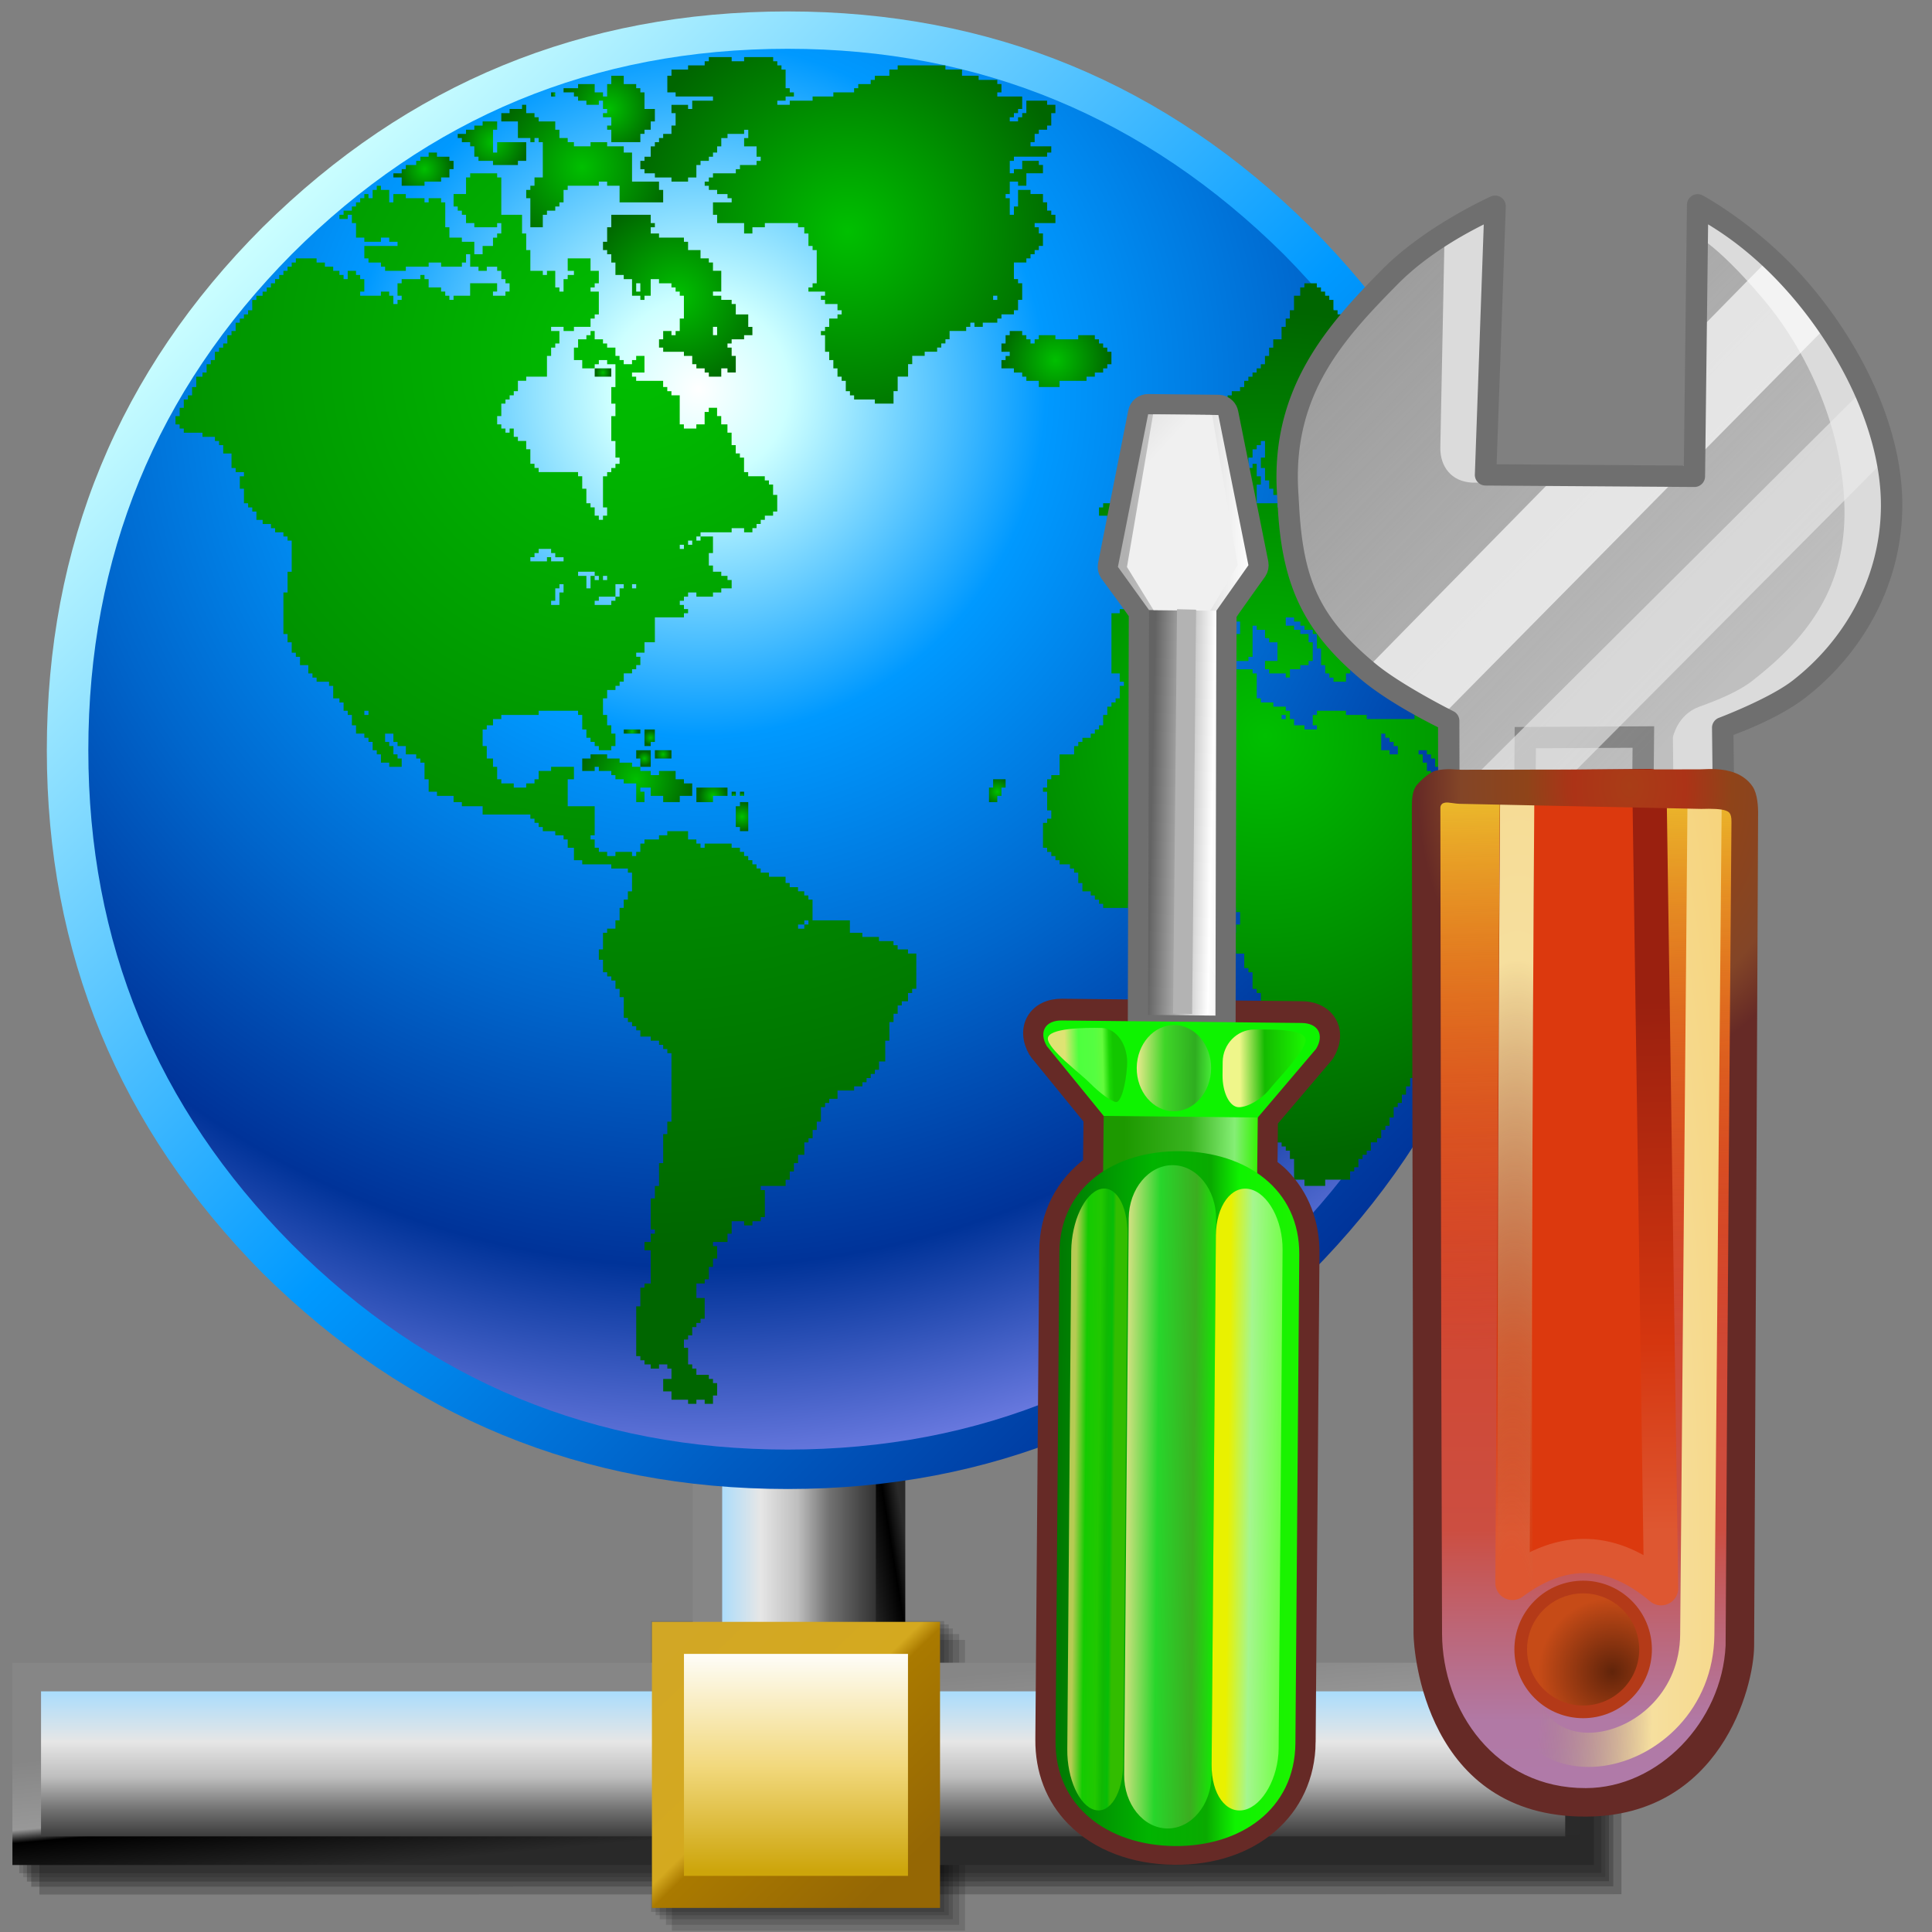<?xml version="1.0" encoding="UTF-8" standalone="no"?>
<!-- Created with Inkscape (http://www.inkscape.org/) -->

<svg
   width="256mm"
   height="256mm"
   viewBox="0 0 256 256"
   version="1.1"
   id="svg1"
   inkscape:version="1.3.2 (091e20ef0f, 2023-11-25)"
   xml:space="preserve"
   sodipodi:docname="preferences-system-network-02.svg"
   xmlns:inkscape="http://www.inkscape.org/namespaces/inkscape"
   xmlns:sodipodi="http://sodipodi.sourceforge.net/DTD/sodipodi-0.dtd"
   xmlns:xlink="http://www.w3.org/1999/xlink"
   xmlns="http://www.w3.org/2000/svg"
   xmlns:svg="http://www.w3.org/2000/svg"
   xmlns:rdf="http://www.w3.org/1999/02/22-rdf-syntax-ns#"
   xmlns:cc="http://creativecommons.org/ns#"
   xmlns:dc="http://purl.org/dc/elements/1.1/"><rect x="0" y="0" width="256" height="256" fill="#808080" stroke="none"/><defs
     id="defs1"><linearGradient
       id="linearGradient11"
       inkscape:collect="always"><stop
         style="stop-color:#b0d1fe;stop-opacity:1"
         offset="0"
         id="stop11" /><stop
         style="stop-color:#b0d1fe;stop-opacity:1"
         offset="0.26"
         id="stop13" /><stop
         style="stop-color:#f0ffff;stop-opacity:1"
         offset="0.421"
         id="stop14" /><stop
         style="stop-color:#efffff;stop-opacity:1"
         offset="1"
         id="stop12" /></linearGradient><linearGradient
       id="linearGradient9"
       inkscape:collect="always"><stop
         style="stop-color:#7c95d0;stop-opacity:1;"
         offset="0"
         id="stop9" /><stop
         style="stop-color:#7c95d0;stop-opacity:0;"
         offset="1"
         id="stop10" /></linearGradient><linearGradient
       id="linearGradient7"
       inkscape:collect="always"><stop
         style="stop-color:#7c95d0;stop-opacity:1"
         offset="0"
         id="stop7" /><stop
         style="stop-color:#cbeaff;stop-opacity:0;"
         offset="1"
         id="stop8" /></linearGradient><linearGradient
       id="linearGradient4"
       inkscape:collect="always"><stop
         style="stop-color:#748ab6;stop-opacity:1;"
         offset="0"
         id="stop5" /><stop
         style="stop-color:#505e7c;stop-opacity:1;"
         offset="1"
         id="stop6" /></linearGradient><linearGradient
       id="linearGradient1"
       inkscape:collect="always"><stop
         style="stop-color:#000000;stop-opacity:1;"
         offset="0"
         id="stop1" /><stop
         style="stop-color:#254171;stop-opacity:1;"
         offset="0.555"
         id="stop4" /><stop
         style="stop-color:#4a83e3;stop-opacity:1;"
         offset="0.924"
         id="stop3" /><stop
         style="stop-color:#4a83e3;stop-opacity:1;"
         offset="1"
         id="stop2" /></linearGradient><linearGradient
       gradientTransform="matrix(-0.069,-0.069,-0.069,0.069,79.643,79.42)"
       gradientUnits="userSpaceOnUse"
       id="gradient0"
       spreadMethod="pad"
       x1="-819.2"
       x2="819.2"><stop
         offset="0.0"
         stop-color="#003399"
         id="stop4093" /><stop
         offset="0.471"
         stop-color="#0099ff"
         id="stop4095" /><stop
         offset="1.0"
         stop-color="#ccffff"
         id="stop4097" /></linearGradient><radialGradient
       cx="0"
       cy="0"
       gradientTransform="matrix(0.153,0,0,0.153,70.05,40.602)"
       gradientUnits="userSpaceOnUse"
       id="gradient1"
       r="819.2"
       spreadMethod="pad"><stop
         offset="0.0"
         stop-color="#ffffff"
         id="stop4100" /><stop
         offset="0.078"
         stop-color="#ccffff"
         id="stop4102" /><stop
         offset="0.298"
         stop-color="#0099ff"
         id="stop4104" /><stop
         offset="0.537"
         stop-color="#0066cc"
         id="stop4106" /><stop
         offset="0.753"
         stop-color="#003399"
         id="stop4108" /><stop
         offset="1.0"
         stop-color="#9999ff"
         id="stop4110" /></radialGradient><radialGradient
       cx="0"
       cy="0"
       gradientTransform="matrix(0.005,0,0,0.005,47.964,14.055)"
       gradientUnits="userSpaceOnUse"
       id="gradient2"
       r="819.2"
       spreadMethod="pad"><stop
         offset="0.0"
         stop-color="#00bf00"
         id="stop4113" /><stop
         offset="0.929"
         stop-color="#006600"
         id="stop4115" /></radialGradient><radialGradient
       cx="0"
       cy="0"
       gradientTransform="matrix(0.013,0,0,0.013,57.557,16.732)"
       gradientUnits="userSpaceOnUse"
       id="gradient3"
       r="819.2"
       spreadMethod="pad"><stop
         offset="0.0"
         stop-color="#00bf00"
         id="stop4118" /><stop
         offset="0.929"
         stop-color="#006600"
         id="stop4120" /></radialGradient><radialGradient
       cx="0"
       cy="0"
       gradientTransform="matrix(4.4617873e-4,0,0,4.4617873e-4,54.657,8.924)"
       gradientUnits="userSpaceOnUse"
       id="gradient4"
       r="819.2"
       spreadMethod="pad"><stop
         offset="0.0"
         stop-color="#00bf00"
         id="stop4123" /><stop
         offset="0.929"
         stop-color="#006600"
         id="stop4125" /></radialGradient><radialGradient
       cx="0"
       cy="0"
       gradientTransform="matrix(0.007,0,0,0.007,60.457,10.485)"
       gradientUnits="userSpaceOnUse"
       id="gradient5"
       r="819.2"
       spreadMethod="pad"><stop
         offset="0.0"
         stop-color="#00bf00"
         id="stop4128" /><stop
         offset="0.929"
         stop-color="#006600"
         id="stop4130" /></radialGradient><radialGradient
       cx="0"
       cy="0"
       gradientTransform="matrix(0.032,0,0,0.032,86.112,23.647)"
       gradientUnits="userSpaceOnUse"
       id="gradient6"
       r="819.2"
       spreadMethod="pad"><stop
         offset="0.0"
         stop-color="#00bf00"
         id="stop4133" /><stop
         offset="0.929"
         stop-color="#006600"
         id="stop4135" /></radialGradient><radialGradient
       cx="0"
       cy="0"
       gradientTransform="matrix(0.004,0,0,0.004,40.602,16.955)"
       gradientUnits="userSpaceOnUse"
       id="gradient7"
       r="819.2"
       spreadMethod="pad"><stop
         offset="0.0"
         stop-color="#00bf00"
         id="stop4138" /><stop
         offset="0.929"
         stop-color="#006600"
         id="stop4140" /></radialGradient><radialGradient
       cx="0"
       cy="0"
       gradientTransform="matrix(0.001,0,0,0.001,59.788,38.818)"
       gradientUnits="userSpaceOnUse"
       id="gradient8"
       r="819.2"
       spreadMethod="pad"><stop
         offset="0.0"
         stop-color="#00bf00"
         id="stop4143" /><stop
         offset="0.929"
         stop-color="#006600"
         id="stop4145" /></radialGradient><radialGradient
       cx="0"
       cy="0"
       gradientTransform="matrix(0.014,0,0,0.014,67.819,30.563)"
       gradientUnits="userSpaceOnUse"
       id="gradient9"
       r="819.2"
       spreadMethod="pad"><stop
         offset="0.0"
         stop-color="#00bf00"
         id="stop4148" /><stop
         offset="0.929"
         stop-color="#006600"
         id="stop4150" /></radialGradient><radialGradient
       cx="0"
       cy="0"
       gradientTransform="matrix(0.008,0,0,0.008,108.421,37.479)"
       gradientUnits="userSpaceOnUse"
       id="gradient10"
       r="819.2"
       spreadMethod="pad"><stop
         offset="0.0"
         stop-color="#00bf00"
         id="stop4153" /><stop
         offset="0.929"
         stop-color="#006600"
         id="stop4155" /></radialGradient><radialGradient
       cx="0"
       cy="0"
       gradientTransform="matrix(0.06,0,0,0.06,130.953,77.858)"
       gradientUnits="userSpaceOnUse"
       id="gradient11"
       r="819.2"
       spreadMethod="pad"><stop
         offset="0.0"
         stop-color="#00bf00"
         id="stop4158" /><stop
         offset="0.929"
         stop-color="#006600"
         id="stop4160" /></radialGradient><radialGradient
       cx="0"
       cy="0"
       gradientTransform="matrix(8.9235746e-4,0,0,8.9235746e-4,124.038,68.935)"
       gradientUnits="userSpaceOnUse"
       id="gradient12"
       r="819.2"
       spreadMethod="pad"><stop
         offset="0.0"
         stop-color="#00bf00"
         id="stop4163" /><stop
         offset="0.929"
         stop-color="#006600"
         id="stop4165" /></radialGradient><radialGradient
       cx="0"
       cy="0"
       gradientTransform="matrix(0.002,0,0,0.002,102.175,83.882)"
       gradientUnits="userSpaceOnUse"
       id="gradient13"
       r="819.2"
       spreadMethod="pad"><stop
         offset="0.0"
         stop-color="#00bf00"
         id="stop4168" /><stop
         offset="0.929"
         stop-color="#006600"
         id="stop4170" /></radialGradient><radialGradient
       cx="0"
       cy="0"
       gradientTransform="matrix(4.4617873e-4,0,0,4.4617873e-4,73.843,84.328)"
       gradientUnits="userSpaceOnUse"
       id="gradient14"
       r="819.2"
       spreadMethod="pad"><stop
         offset="0.0"
         stop-color="#00bf00"
         id="stop4173" /><stop
         offset="0.929"
         stop-color="#006600"
         id="stop4175" /></radialGradient><radialGradient
       cx="0"
       cy="0"
       gradientTransform="matrix(0.002,0,0,0.002,71.612,84.328)"
       gradientUnits="userSpaceOnUse"
       id="gradient15"
       r="819.2"
       spreadMethod="pad"><stop
         offset="0.0"
         stop-color="#00bf00"
         id="stop4178" /><stop
         offset="0.929"
         stop-color="#006600"
         id="stop4180" /></radialGradient><radialGradient
       cx="0"
       cy="0"
       gradientTransform="matrix(0.002,0,0,0.002,74.735,86.559)"
       gradientUnits="userSpaceOnUse"
       id="gradient16"
       r="819.2"
       spreadMethod="pad"><stop
         offset="0.0"
         stop-color="#00bf00"
         id="stop4183" /><stop
         offset="0.929"
         stop-color="#006600"
         id="stop4185" /></radialGradient><radialGradient
       cx="0"
       cy="0"
       gradientTransform="matrix(4.4617873e-4,0,0,4.4617873e-4,74.735,84.328)"
       gradientUnits="userSpaceOnUse"
       id="gradient17"
       r="819.2"
       spreadMethod="pad"><stop
         offset="0.0"
         stop-color="#00bf00"
         id="stop4188" /><stop
         offset="0.929"
         stop-color="#006600"
         id="stop4190" /></radialGradient><radialGradient
       cx="0"
       cy="0"
       gradientTransform="matrix(0.001,0,0,0.001,64.919,78.081)"
       gradientUnits="userSpaceOnUse"
       id="gradient18"
       r="819.2"
       spreadMethod="pad"><stop
         offset="0.0"
         stop-color="#00bf00"
         id="stop4193" /><stop
         offset="0.929"
         stop-color="#006600"
         id="stop4195" /></radialGradient><radialGradient
       cx="0"
       cy="0"
       gradientTransform="matrix(8.9235746e-4,0,0,8.9235746e-4,62.911,77.412)"
       gradientUnits="userSpaceOnUse"
       id="gradient19"
       r="819.2"
       spreadMethod="pad"><stop
         offset="0.0"
         stop-color="#00bf00"
         id="stop4198" /><stop
         offset="0.929"
         stop-color="#006600"
         id="stop4200" /></radialGradient><radialGradient
       cx="0"
       cy="0"
       gradientTransform="matrix(0.001,0,0,0.001,64.25,80.312)"
       gradientUnits="userSpaceOnUse"
       id="gradient20"
       r="819.2"
       spreadMethod="pad"><stop
         offset="0.0"
         stop-color="#00bf00"
         id="stop4203" /><stop
         offset="0.929"
         stop-color="#006600"
         id="stop4205" /></radialGradient><radialGradient
       cx="0"
       cy="0"
       gradientTransform="matrix(0.008,0,0,0.008,63.357,82.543)"
       gradientUnits="userSpaceOnUse"
       id="gradient21"
       r="819.2"
       spreadMethod="pad"><stop
         offset="0.0"
         stop-color="#00bf00"
         id="stop4208" /><stop
         offset="0.929"
         stop-color="#006600"
         id="stop4210" /></radialGradient><radialGradient
       cx="0"
       cy="0"
       gradientTransform="matrix(0.001,0,0,0.001,66.258,79.866)"
       gradientUnits="userSpaceOnUse"
       id="gradient22"
       r="819.2"
       spreadMethod="pad"><stop
         offset="0.0"
         stop-color="#00bf00"
         id="stop4213" /><stop
         offset="0.929"
         stop-color="#006600"
         id="stop4215" /></radialGradient><radialGradient
       cx="0"
       cy="0"
       gradientTransform="matrix(0.126,0,0,0.126,63.357,37.033)"
       gradientUnits="userSpaceOnUse"
       id="gradient23"
       r="819.2"
       spreadMethod="pad"><stop
         offset="0.0"
         stop-color="#00bf00"
         id="stop4218" /><stop
         offset="0.929"
         stop-color="#006600"
         id="stop4220" /></radialGradient><linearGradient
       gradientTransform="matrix(0,0.004,0.017,0,14.8,4.1)"
       gradientUnits="userSpaceOnUse"
       id="gradient3-7"
       spreadMethod="pad"
       x1="-819.2"
       x2="819.2"><stop
         offset="0.0"
         stop-color="#9999cc"
         id="stop68" /><stop
         offset="1.0"
         stop-color="#ffffff"
         id="stop70" /></linearGradient><linearGradient
       gradientTransform="matrix(-0.017,0,0,0.018,14.55,16.15)"
       gradientUnits="userSpaceOnUse"
       id="gradient4-5"
       spreadMethod="pad"
       x1="-819.2"
       x2="819.2"><stop
         offset="0.0"
         stop-color="#9999cc"
         id="stop73" /><stop
         offset="1.0"
         stop-color="#eeeeee"
         id="stop75" /></linearGradient><linearGradient
       gradientTransform="matrix(-0.018,0,0,0.02,14.75,16.2)"
       gradientUnits="userSpaceOnUse"
       id="gradient5-9"
       spreadMethod="pad"
       x1="-819.2"
       x2="819.2"><stop
         offset="0.0"
         stop-color="#333366"
         id="stop78" /><stop
         offset="1.0"
         stop-color="#666699"
         id="stop80" /></linearGradient><linearGradient
       gradientTransform="matrix(-0.011,-0.001,-4e-4,0.004,9.85,22.05)"
       gradientUnits="userSpaceOnUse"
       id="gradient12-2"
       spreadMethod="pad"
       x1="-819.2"
       x2="819.2"><stop
         offset="0.0"
         stop-color="#9999cc"
         id="stop117" /><stop
         offset="1.0"
         stop-color="#9999cc"
         id="stop119" /></linearGradient><linearGradient
       gradientTransform="matrix(0,0.016,0.006,0,23.55,17.7)"
       gradientUnits="userSpaceOnUse"
       id="gradient14-2"
       spreadMethod="pad"
       x1="-819.2"
       x2="819.2"><stop
         offset="0.0"
         stop-color="#6666cc"
         id="stop127" /><stop
         offset="1.0"
         stop-color="#aaaaaa"
         id="stop129" /></linearGradient><linearGradient
       gradientTransform="matrix(8e-4,0.008,0.025,-0.003,125.509,123.869)"
       gradientUnits="userSpaceOnUse"
       id="gradient24"
       spreadMethod="pad"
       x1="-819.2"
       x2="819.2"><stop
         offset="0.0"
         stop-color="#7d7dc5"
         id="stop231" /><stop
         offset="0.435"
         stop-color="#7d7dc5"
         id="stop233" /><stop
         offset="1.0"
         stop-color="#ffffff"
         id="stop235" /></linearGradient><linearGradient
       gradientTransform="matrix(-6e-4,0.007,0.025,0.002,126.459,127.219)"
       gradientUnits="userSpaceOnUse"
       id="gradient25"
       spreadMethod="pad"
       x1="-819.2"
       x2="819.2"><stop
         offset="0.0"
         stop-color="#335cae"
         id="stop238" /><stop
         offset="0.71"
         stop-color="#7d7dc5"
         id="stop240" /><stop
         offset="1.0"
         stop-color="#a7a7d3"
         id="stop242" /></linearGradient><linearGradient
       gradientTransform="matrix(-0.015,-0.014,-0.013,0.013,115.659,108.619)"
       gradientUnits="userSpaceOnUse"
       id="gradient26"
       spreadMethod="pad"
       x1="-819.2"
       x2="819.2"><stop
         offset="0.0"
         stop-color="#5858b5"
         id="stop245" /><stop
         offset="0.565"
         stop-color="#a7a7d3"
         id="stop247" /><stop
         offset="1.0"
         stop-color="#a5adbb"
         id="stop249" /></linearGradient><radialGradient
       cx="0"
       cy="0"
       gradientTransform="matrix(0.025,0,0,0.025,111.059,102.469)"
       gradientUnits="userSpaceOnUse"
       id="gradient27"
       r="819.2"
       spreadMethod="pad"><stop
         offset="0.0"
         stop-color="#ccffff"
         id="stop252" /><stop
         offset="1.0"
         stop-color="#0099ff"
         id="stop254" /></radialGradient><linearGradient
       gradientTransform="matrix(0,0.002,0.007,0,129.559,126.569)"
       gradientUnits="userSpaceOnUse"
       id="gradient28"
       spreadMethod="pad"
       x1="-819.2"
       x2="819.2"><stop
         offset="0.0"
         stop-color="#7d7dc5"
         id="stop257" /><stop
         offset="0.247"
         stop-color="#7d7dc5"
         id="stop259" /><stop
         offset="1.0"
         stop-color="#a7a7d3"
         id="stop261" /></linearGradient><linearGradient
       inkscape:collect="always"
       xlink:href="#linearGradient1"
       id="linearGradient2"
       x1="152.878"
       y1="127.22"
       x2="157.689"
       y2="176.131"
       gradientUnits="userSpaceOnUse" /><linearGradient
       inkscape:collect="always"
       xlink:href="#linearGradient4"
       id="linearGradient6"
       x1="162.268"
       y1="134.036"
       x2="180.372"
       y2="208.337"
       gradientUnits="userSpaceOnUse" /><linearGradient
       inkscape:collect="always"
       xlink:href="#linearGradient7"
       id="linearGradient8"
       x1="130.16"
       y1="137.911"
       x2="221.566"
       y2="243.75"
       gradientUnits="userSpaceOnUse" /><linearGradient
       inkscape:collect="always"
       xlink:href="#linearGradient9"
       id="linearGradient10"
       x1="189.84"
       y1="177.559"
       x2="222.504"
       y2="203.583"
       gradientUnits="userSpaceOnUse" /><linearGradient
       inkscape:collect="always"
       xlink:href="#linearGradient11"
       id="linearGradient12"
       x1="222.022"
       y1="242.549"
       x2="218.648"
       y2="196.814"
       gradientUnits="userSpaceOnUse" /><linearGradient
       inkscape:collect="always"
       xlink:href="#linearGradient8-7"
       id="linearGradient20"
       x1="172.013"
       y1="112.859"
       x2="246.516"
       y2="113.527"
       gradientUnits="userSpaceOnUse" /><linearGradient
       id="linearGradient8-7"
       inkscape:collect="always"><stop
         style="stop-color:#9c9c9c;stop-opacity:0.46;"
         offset="0"
         id="stop19-6" /><stop
         style="stop-color:#9c9c9c;stop-opacity:1"
         offset="1"
         id="stop20-7" /></linearGradient><linearGradient
       inkscape:collect="always"
       xlink:href="#linearGradient40"
       id="linearGradient42"
       x1="174.791"
       y1="139.451"
       x2="77.798"
       y2="237.158"
       gradientUnits="userSpaceOnUse" /><linearGradient
       id="linearGradient40"
       inkscape:collect="always"><stop
         style="stop-color:#dc380e;stop-opacity:1;"
         offset="0"
         id="stop41" /><stop
         style="stop-color:#cc4e41;stop-opacity:1;"
         offset="0.749"
         id="stop45" /><stop
         style="stop-color:#bd6575;stop-opacity:1"
         offset="0.846"
         id="stop43" /><stop
         style="stop-color:#b179a5;stop-opacity:1"
         offset="0.944"
         id="stop44" /><stop
         style="stop-color:#b07aa8;stop-opacity:1"
         offset="1"
         id="stop42" /></linearGradient><linearGradient
       inkscape:collect="always"
       xlink:href="#linearGradient30"
       id="linearGradient31"
       x1="132.859"
       y1="113.676"
       x2="76.54"
       y2="167.727"
       gradientUnits="userSpaceOnUse"
       gradientTransform="translate(41.766,25.135)" /><linearGradient
       id="linearGradient30"
       inkscape:collect="always"><stop
         style="stop-color:#ebbb2c;stop-opacity:1"
         offset="0"
         id="stop30-5" /><stop
         style="stop-color:#dc380e;stop-opacity:0;"
         offset="1"
         id="stop31-3" /></linearGradient><linearGradient
       inkscape:collect="always"
       xlink:href="#linearGradient32"
       id="linearGradient33"
       x1="176.405"
       y1="137.867"
       x2="100.274"
       y2="211.194"
       gradientUnits="userSpaceOnUse" /><linearGradient
       id="linearGradient32"
       inkscape:collect="always"><stop
         style="stop-color:#9a200f;stop-opacity:1;"
         offset="0"
         id="stop32" /><stop
         style="stop-color:#9a200f;stop-opacity:1;"
         offset="0.297"
         id="stop34" /><stop
         style="stop-color:#d5360f;stop-opacity:1"
         offset="0.75"
         id="stop35" /><stop
         style="stop-color:#de5731;stop-opacity:1"
         offset="1"
         id="stop33" /></linearGradient><radialGradient
       inkscape:collect="always"
       xlink:href="#linearGradient35"
       id="radialGradient37"
       cx="94.823"
       cy="233.773"
       fx="94.823"
       fy="233.773"
       r="54.309"
       gradientTransform="matrix(2.648,-2.718,0.521,0.507,-280.532,376.273)"
       gradientUnits="userSpaceOnUse" /><linearGradient
       id="linearGradient35"
       inkscape:collect="always"><stop
         style="stop-color:#877b5a;stop-opacity:0;"
         offset="0"
         id="stop36" /><stop
         style="stop-color:#a2946c;stop-opacity:0;"
         offset="0.104"
         id="stop39" /><stop
         style="stop-color:#beae7f;stop-opacity:0.226;"
         offset="0.207"
         id="stop38" /><stop
         style="stop-color:#f6df9e;stop-opacity:1;"
         offset="0.506"
         id="stop40" /><stop
         style="stop-color:#f6d278;stop-opacity:1;"
         offset="1"
         id="stop37" /></linearGradient><radialGradient
       inkscape:collect="always"
       xlink:href="#linearGradient48"
       id="radialGradient49"
       cx="124.071"
       cy="245.59"
       fx="124.071"
       fy="245.59"
       r="11.055"
       gradientUnits="userSpaceOnUse"
       gradientTransform="matrix(0.936,0,0,0.936,-30.899,-6.016)" /><linearGradient
       id="linearGradient48"
       inkscape:collect="always"><stop
         style="stop-color:#61240a;stop-opacity:1;"
         offset="0"
         id="stop48" /><stop
         style="stop-color:#c64b17;stop-opacity:1;"
         offset="1"
         id="stop49" /></linearGradient><radialGradient
       inkscape:collect="always"
       xlink:href="#linearGradient21"
       id="radialGradient22"
       cx="161.757"
       cy="138.126"
       fx="161.757"
       fy="138.126"
       r="39.325"
       gradientTransform="matrix(0.52,0.553,-0.73,0.687,187.875,-50.296)"
       gradientUnits="userSpaceOnUse" /><linearGradient
       id="linearGradient21"
       inkscape:collect="always"><stop
         style="stop-color:#a93d17;stop-opacity:1"
         offset="0"
         id="stop21-5" /><stop
         style="stop-color:#ac3317;stop-opacity:1"
         offset="0.264"
         id="stop23-62" /><stop
         style="stop-color:#8f4419;stop-opacity:1"
         offset="0.482"
         id="stop24-9" /><stop
         style="stop-color:#834527;stop-opacity:1;"
         offset="0.795"
         id="stop29-1" /><stop
         style="stop-color:#662a26;stop-opacity:1"
         offset="1"
         id="stop22-27" /></linearGradient><linearGradient
       inkscape:collect="always"
       xlink:href="#XMLID_34_-7"
       id="linearGradient3031"
       gradientUnits="userSpaceOnUse"
       x1="64.586"
       y1="53.105"
       x2="73.504"
       y2="62.023" /><linearGradient
       id="XMLID_34_-7"
       gradientUnits="userSpaceOnUse"
       x1="64.586"
       y1="53.105"
       x2="73.504"
       y2="62.023"><stop
         offset="0"
         style="stop-color:#31f300;stop-opacity:1;"
         id="stop144-0-0" /><stop
         offset="0.18"
         style="stop-color:#85ee75;stop-opacity:1;"
         id="stop146" /><stop
         offset="0.506"
         style="stop-color:#3ab420;stop-opacity:1;"
         id="stop148" /><stop
         offset="1"
         style="stop-color:#1d9900;stop-opacity:1;"
         id="stop150-4-9" /></linearGradient><linearGradient
       inkscape:collect="always"
       xlink:href="#linearGradient19-3"
       id="linearGradient20-1"
       x1="65.801"
       y1="45.312"
       x2="80.705"
       y2="60.112"
       gradientUnits="userSpaceOnUse" /><linearGradient
       id="linearGradient19-3"
       inkscape:collect="always"><stop
         style="stop-color:#2bf300;stop-opacity:1;"
         offset="0"
         id="stop19-5" /><stop
         style="stop-color:#1af300;stop-opacity:1;"
         offset="0.25"
         id="stop24-3" /><stop
         style="stop-color:#0ff300;stop-opacity:1;"
         offset="0.375"
         id="stop25-5" /><stop
         style="stop-color:#09aa00;stop-opacity:1;"
         offset="0.447"
         id="stop21-6" /><stop
         style="stop-color:#01b400;stop-opacity:1;"
         offset="0.592"
         id="stop22-2" /><stop
         style="stop-color:#006b03;stop-opacity:1;"
         offset="0.875"
         id="stop23-9" /><stop
         style="stop-color:#1df300;stop-opacity:1;"
         offset="1"
         id="stop20-1" /></linearGradient><linearGradient
       inkscape:collect="always"
       xlink:href="#XMLID_38_-2"
       id="linearGradient3072"
       gradientUnits="userSpaceOnUse"
       gradientTransform="matrix(0.676,0.107,0.107,0.676,48.169,44.328)"
       x1="47.877"
       y1="-8.15"
       x2="52.301"
       y2="-3.726" /><linearGradient
       id="XMLID_38_-2"
       gradientUnits="userSpaceOnUse"
       x1="47.877"
       y1="-8.15"
       x2="52.301"
       y2="-3.726"
       gradientTransform="matrix(1.206,0.19,0.19,1.206,35.832,31.139)"><stop
         offset="0"
         style="stop-color:#0df300;stop-opacity:1;"
         id="stop182-7" /><stop
         offset="0.27"
         style="stop-color:#3cad20;stop-opacity:1;"
         id="stop184-0" /><stop
         offset="0.657"
         style="stop-color:#28d62b;stop-opacity:1;"
         id="stop186-9" /><stop
         offset="1"
         style="stop-color:#d6e084;stop-opacity:1;"
         id="stop188-3" /></linearGradient><linearGradient
       inkscape:collect="always"
       xlink:href="#XMLID_39_-6"
       id="linearGradient3069"
       gradientUnits="userSpaceOnUse"
       gradientTransform="matrix(0.366,0.3,0.3,0.366,-38.774,111.571)"
       x1="1180.475"
       y1="-1103.454"
       x2="1184.898"
       y2="-1099.03" /><linearGradient
       id="XMLID_39_-6"
       gradientUnits="userSpaceOnUse"
       x1="1180.475"
       y1="-1103.454"
       x2="1184.898"
       y2="-1099.03"
       gradientTransform="matrix(0.654,0.536,0.536,0.654,-119.423,151.216)"><stop
         offset="0"
         style="stop-color:#4eff3e;stop-opacity:1;"
         id="stop193-0" /><stop
         offset="0.27"
         style="stop-color:#2fad20;stop-opacity:1;"
         id="stop195-6" /><stop
         offset="0.657"
         style="stop-color:#3fd628;stop-opacity:1;"
         id="stop197-2" /><stop
         offset="1"
         style="stop-color:#e8e88d;stop-opacity:1;"
         id="stop199-6" /></linearGradient><linearGradient
       inkscape:collect="always"
       xlink:href="#XMLID_40_-1"
       id="linearGradient3066"
       gradientUnits="userSpaceOnUse"
       gradientTransform="matrix(-0.55,-0.001,-0.001,-0.55,-204.658,59.752)"
       x1="-523.886"
       y1="23.862"
       x2="-527.368"
       y2="20.379" /><linearGradient
       id="XMLID_40_-1"
       gradientUnits="userSpaceOnUse"
       x1="-523.886"
       y1="23.862"
       x2="-527.368"
       y2="20.379"
       gradientTransform="matrix(-0.981,-0.002,-0.002,-0.981,-415.645,58.682)"><stop
         offset="0.208"
         style="stop-color:#32bd00;stop-opacity:1;"
         id="stop204-8" /><stop
         offset="0.27"
         style="stop-color:#08bd06;stop-opacity:1;"
         id="stop206-7" /><stop
         offset="0.373"
         style="stop-color:#10b903;stop-opacity:1;"
         id="stop208-9" /><stop
         offset="0.503"
         style="stop-color:#21c801;stop-opacity:1;"
         id="stop210-2" /><stop
         offset="0.753"
         style="stop-color:#14cb01;stop-opacity:1;"
         id="stop212-6" /><stop
         offset="0.972"
         style="stop-color:#b6cb54;stop-opacity:1;"
         id="stop214-0" /></linearGradient><linearGradient
       inkscape:collect="always"
       xlink:href="#XMLID_41_-6"
       id="linearGradient3063"
       gradientUnits="userSpaceOnUse"
       gradientTransform="matrix(-0.55,-0.001,-0.001,-0.55,-204.658,59.752)"
       x1="-492.053"
       y1="-8.259"
       x2="-496.436"
       y2="-12.34" /><linearGradient
       id="XMLID_41_-6"
       gradientUnits="userSpaceOnUse"
       x1="-492.053"
       y1="-8.259"
       x2="-495.402"
       y2="-11.609"
       gradientTransform="matrix(-0.981,-0.002,-0.002,-0.981,-415.645,58.682)"><stop
         offset="0.208"
         style="stop-color:#13c700;stop-opacity:1;"
         id="stop219-2" /><stop
         offset="0.27"
         style="stop-color:#1bd605;stop-opacity:1;"
         id="stop221-6" /><stop
         offset="0.373"
         style="stop-color:#63fb3c;stop-opacity:1;"
         id="stop223-1" /><stop
         offset="0.503"
         style="stop-color:#55fe41;stop-opacity:1;"
         id="stop225-8" /><stop
         offset="0.753"
         style="stop-color:#4eff3e;stop-opacity:1;"
         id="stop227-7" /><stop
         offset="0.972"
         style="stop-color:#dee373;stop-opacity:1;"
         id="stop229-9" /></linearGradient><linearGradient
       inkscape:collect="always"
       xlink:href="#XMLID_42_-2"
       id="linearGradient3060"
       gradientUnits="userSpaceOnUse"
       gradientTransform="matrix(0.603,0.054,0.054,0.603,35.183,36.038)"
       x1="69.661"
       y1="2.682"
       x2="73.695"
       y2="6.715" /><linearGradient
       id="XMLID_42_-2"
       gradientUnits="userSpaceOnUse"
       x1="69.661"
       y1="2.682"
       x2="73.695"
       y2="6.715"
       gradientTransform="matrix(1.076,0.097,0.097,1.076,12.643,16.336)"><stop
         offset="0"
         style="stop-color:#6fff43;stop-opacity:1;"
         id="stop234-0" /><stop
         offset="0.477"
         style="stop-color:#a5f68f;stop-opacity:1;"
         id="stop236-2" /><stop
         offset="0.786"
         style="stop-color:#e9f100;stop-opacity:1;"
         id="stop238-3" /></linearGradient><linearGradient
       inkscape:collect="always"
       xlink:href="#XMLID_43_-7"
       id="linearGradient3057"
       gradientUnits="userSpaceOnUse"
       x1="55.712"
       y1="56.215"
       x2="61.153"
       y2="61.442"
       gradientTransform="matrix(0.56,0,0,0.56,28.103,26.89)" /><linearGradient
       id="XMLID_43_-7"
       gradientUnits="userSpaceOnUse"
       x1="56.774"
       y1="57.064"
       x2="61.153"
       y2="61.442"><stop
         offset="0"
         style="stop-color:#1af300;stop-opacity:1;"
         id="stop243-5" /><stop
         offset="0.477"
         style="stop-color:#14bb00;stop-opacity:1;"
         id="stop245-9" /><stop
         offset="0.786"
         style="stop-color:#eff68a;stop-opacity:1;"
         id="stop247-2" /></linearGradient><linearGradient
       inkscape:collect="always"
       xlink:href="#XMLID_35_"
       id="linearGradient3033"
       gradientUnits="userSpaceOnUse"
       gradientTransform="matrix(0.903,-0.086,-0.086,0.903,-18.48,-14.163)"
       x1="71.991"
       y1="115.973"
       x2="78.807"
       y2="122.97" /><linearGradient
       id="XMLID_35_"
       gradientUnits="userSpaceOnUse"
       x1="71.991"
       y1="115.973"
       x2="80.866"
       y2="124.848"
       gradientTransform="matrix(0.903,-0.086,-0.086,0.903,-18.48,-14.163)">
			<stop
   offset="0"
   style="stop-color: rgb(224, 224, 224);"
   id="stop159-0" />
			<stop
   offset="0.292"
   style="stop-color: rgb(255, 255, 255);"
   id="stop161-6" />
			<stop
   offset="1"
   style="stop-color: rgb(99, 99, 99);"
   id="stop163" />
		</linearGradient><linearGradient
       inkscape:collect="always"
       xlink:href="#XMLID_36_"
       id="linearGradient3035"
       gradientUnits="userSpaceOnUse"
       x1="9.053"
       y1="110.163"
       x2="17.506"
       y2="118.616" /><linearGradient
       id="XMLID_36_"
       gradientUnits="userSpaceOnUse"
       x1="9.053"
       y1="110.163"
       x2="17.506"
       y2="118.616">
			<stop
   offset="0"
   style="stop-color: rgb(255, 255, 255);"
   id="stop168-2" />
			<stop
   offset="1"
   style="stop-color: rgb(177, 177, 177);"
   id="stop170-6" />
		</linearGradient><linearGradient
       inkscape:collect="always"
       xlink:href="#XMLID_37_"
       id="linearGradient3037"
       gradientUnits="userSpaceOnUse"
       gradientTransform="matrix(0.92,-0.08,-0.08,0.92,-13.459,-13.458)"
       x1="41.261"
       y1="153.606"
       x2="41.991"
       y2="134.857" /><linearGradient
       id="XMLID_37_"
       gradientUnits="userSpaceOnUse"
       x1="41.261"
       y1="153.606"
       x2="41.991"
       y2="134.857"
       gradientTransform="matrix(0.92,-0.08,-0.08,0.92,-13.459,-13.458)">
			<stop
   offset="0"
   style="stop-color: rgb(185, 185, 185);"
   id="stop175-1" />
			<stop
   offset="1"
   style="stop-color: rgb(240, 240, 240);"
   id="stop177-87" />
		</linearGradient><linearGradient
       inkscape:collect="always"
       xlink:href="#linearGradient1-3"
       id="linearGradient2-5"
       x1="123.746"
       y1="212.346"
       x2="123.746"
       y2="233.994"
       gradientUnits="userSpaceOnUse"
       gradientTransform="translate(0,-108.511)" /><linearGradient
       id="linearGradient1-3"
       inkscape:collect="always"><stop
         style="stop-color:#a1dbff;stop-opacity:1;"
         offset="0"
         id="stop1-8" /><stop
         style="stop-color:#e6e6e6;stop-opacity:1"
         offset="0.347"
         id="stop3-8" /><stop
         style="stop-color:#bebebe;stop-opacity:1;"
         offset="0.562"
         id="stop4-3" /><stop
         style="stop-color:#727272;stop-opacity:1"
         offset="0.757"
         id="stop5-1" /><stop
         style="stop-color:#212121;stop-opacity:1;"
         offset="1"
         id="stop2-8" /></linearGradient><linearGradient
       inkscape:collect="always"
       xlink:href="#linearGradient5"
       id="linearGradient7-9"
       x1="137.907"
       y1="181.877"
       x2="139.519"
       y2="199.517"
       gradientUnits="userSpaceOnUse"
       gradientTransform="translate(0,-78.577)" /><linearGradient
       id="linearGradient5"
       inkscape:collect="always"><stop
         style="stop-color:#868686;stop-opacity:1;"
         offset="0"
         id="stop6-6" /><stop
         style="stop-color:#989898;stop-opacity:1;"
         offset="0.505"
         id="stop8-4" /><stop
         style="stop-color:#000000;stop-opacity:1;"
         offset="0.6"
         id="stop9-3" /><stop
         style="stop-color:#292929;stop-opacity:0.992"
         offset="1"
         id="stop7-3" /></linearGradient><linearGradient
       inkscape:collect="always"
       xlink:href="#linearGradient26"
       id="linearGradient10-3"
       gradientUnits="userSpaceOnUse"
       gradientTransform="matrix(0,-1,1.054,0,-111.144,192.829)"
       x1="123.746"
       y1="212.346"
       x2="123.746"
       y2="233.994" /><linearGradient
       id="linearGradient26"
       inkscape:collect="always"><stop
         style="stop-color:#a1dbff;stop-opacity:1;"
         offset="0"
         id="stop22" /><stop
         style="stop-color:#e6e6e6;stop-opacity:1"
         offset="0.264"
         id="stop23" /><stop
         style="stop-color:#bebebe;stop-opacity:1;"
         offset="0.479"
         id="stop24" /><stop
         style="stop-color:#727272;stop-opacity:1"
         offset="0.658"
         id="stop25" /><stop
         style="stop-color:#212121;stop-opacity:1;"
         offset="1"
         id="stop26-3" /></linearGradient><linearGradient
       inkscape:collect="always"
       xlink:href="#linearGradient14"
       id="linearGradient11-8"
       gradientUnits="userSpaceOnUse"
       gradientTransform="matrix(0,-1,1.054,0,-79.582,192.829)"
       x1="137.907"
       y1="181.877"
       x2="140.854"
       y2="201.12" /><linearGradient
       id="linearGradient14"
       inkscape:collect="always"><stop
         style="stop-color:#868686;stop-opacity:1;"
         offset="0"
         id="stop11-6" /><stop
         style="stop-color:#989898;stop-opacity:1;"
         offset="0.118"
         id="stop12-0" /><stop
         style="stop-color:#000000;stop-opacity:1;"
         offset="0.903"
         id="stop13-4" /><stop
         style="stop-color:#292929;stop-opacity:0.992"
         offset="1"
         id="stop14-8" /></linearGradient><linearGradient
       inkscape:collect="always"
       xlink:href="#linearGradient15"
       id="linearGradient16"
       x1="122.409"
       y1="99.157"
       x2="122.409"
       y2="128.289"
       gradientUnits="userSpaceOnUse" /><linearGradient
       id="linearGradient15"
       inkscape:collect="always"><stop
         style="stop-color:#ffffff;stop-opacity:1;"
         offset="0"
         id="stop15" /><stop
         style="stop-color:#f2d97e;stop-opacity:1;"
         offset="0.525"
         id="stop17" /><stop
         style="stop-color:#cda50b;stop-opacity:1;"
         offset="1"
         id="stop16" /></linearGradient><linearGradient
       inkscape:collect="always"
       xlink:href="#linearGradient17"
       id="linearGradient19"
       x1="107.174"
       y1="97.821"
       x2="136.843"
       y2="128.289"
       gradientUnits="userSpaceOnUse" /><linearGradient
       id="linearGradient17"
       inkscape:collect="always"><stop
         style="stop-color:#d2a725;stop-opacity:1"
         offset="0"
         id="stop18" /><stop
         style="stop-color:#d4a91f;stop-opacity:1"
         offset="0.5"
         id="stop20" /><stop
         style="stop-color:#aa7a00;stop-opacity:1;"
         offset="0.552"
         id="stop21" /><stop
         style="stop-color:#956704;stop-opacity:1;"
         offset="1"
         id="stop19" /></linearGradient></defs><sodipodi:namedview
     id="base"
     pagecolor="#ffffff"
     bordercolor="#000000"
     borderopacity="0.3"
     inkscape:pageopacity="0.0"
     inkscape:pageshadow="2"
     inkscape:zoom="0.98994949"
     inkscape:cx="505.07627"
     inkscape:cy="476.792"
     inkscape:document-units="mm"
     inkscape:showpageshadow="2"
     inkscape:pagecheckerboard="0"
     inkscape:deskcolor="#d1d1d1"
     inkscape:current-layer="g16"
     showguides="true" /><g
     id="g16"
     style="display:inline"
     transform="matrix(1.017,0,0,1.017,4.507,-0.059)"><g
       id="g22"
       inkscape:label="shadow"
       transform="matrix(0.969,0,0,0.969,-2.147,3.711)"
       style="display:none"><path
         id="path17"
         style="fill:#777777;fill-opacity:0.125;stroke-width:2.5;stroke-linecap:round;stroke-linejoin:round"
         d="m 227.847,113.055 c -0.134,24.526 -5.218,34.643 -5.218,34.643 l 18.132,16.87 -4.921,25.016 c 0,0 5.953,3.809 8.187,6.477 8.187,9.78 14.733,17.881 11.26,33.07 -5.163,22.585 -19.093,21.265 -37.643,22.333 l -41.082,1.875 c -4.471,1.681 -5.921,4.851 -5.774,7.419 l -35.308,2.608 2.244,-9.553 c 7.19,-17.339 20.525,-19.848 34.984,-22.649 l 43.642,-1.6 c 11.9,-1.283 19.928,-6.283 13.272,-16.555 -1.207,-1.863 -7.575,-5.731 -7.575,-5.731 l -7.181,2.067 -23.381,8.268 -15.315,-12.044 c 0,0 -1.811,2.328 -14.841,7.839 -13.03,5.511 -27.356,8.559 -42.394,8.559 -60.151,0 -108.912,-48.762 -108.912,-108.912 1e-6,-60.151 48.762,-108.912 108.912,-108.912 60.151,0 109.24,48.763 108.912,108.912 z"
         sodipodi:nodetypes="scccsscccccccsccccsssss"
         inkscape:label="shadow" /><path
         id="path18"
         style="fill:#777777;fill-opacity:0.212;stroke-width:2.5;stroke-linecap:round;stroke-linejoin:round"
         d="m 227.179,111.318 c -0.134,24.526 -5.218,34.643 -5.218,34.643 l 18.132,16.87 -4.921,25.016 c 0,0 5.953,3.809 8.187,6.477 8.187,9.78 14.733,17.881 11.26,33.07 -5.163,22.585 -19.093,21.265 -37.643,22.333 l -41.082,1.875 c -4.471,1.681 -5.921,4.851 -5.774,7.419 l -35.308,2.608 2.244,-9.553 c 7.19,-17.339 20.525,-19.848 34.984,-22.649 l 43.642,-1.6 c 11.9,-1.283 19.928,-6.283 13.272,-16.555 -1.207,-1.863 -7.575,-5.731 -7.575,-5.731 l -7.181,2.067 -23.381,8.268 -15.315,-12.044 c 0,0 -1.811,2.328 -14.841,7.839 -13.03,5.511 -27.356,8.559 -42.394,8.559 C 58.116,220.23 9.354,171.468 9.354,111.318 9.354,51.167 58.116,2.405 118.267,2.405 c 60.151,0 109.24,48.763 108.912,108.912 z"
         sodipodi:nodetypes="scccsscccccccsccccsssss"
         inkscape:label="shadow" /><path
         id="path19"
         style="fill:#777777;fill-opacity:0.212;stroke-width:2.5;stroke-linecap:round;stroke-linejoin:round"
         d="m 227.045,110.115 c -0.134,24.526 -5.218,34.643 -5.218,34.643 l 18.132,16.87 -4.921,25.016 c 0,0 5.953,3.809 8.187,6.477 8.187,9.78 14.733,17.881 11.26,33.07 -5.163,22.585 -19.093,21.265 -37.643,22.333 l -41.082,1.875 c -4.471,1.681 -5.921,4.851 -5.774,7.419 l -35.308,2.608 2.244,-9.553 c 7.19,-17.339 20.525,-19.848 34.984,-22.649 l 43.642,-1.6 c 11.9,-1.283 19.928,-6.283 13.272,-16.555 -1.207,-1.863 -7.575,-5.731 -7.575,-5.731 l -7.181,2.067 -23.381,8.268 -15.315,-12.044 c 0,0 -1.811,2.328 -14.841,7.839 -13.03,5.511 -27.356,8.559 -42.394,8.559 C 57.983,219.027 9.221,170.266 9.221,110.115 9.221,49.964 57.983,1.203 118.133,1.203 c 60.151,0 109.24,48.763 108.912,108.912 z"
         sodipodi:nodetypes="scccsscccccccsccccsssss"
         inkscape:label="shadow" /><path
         id="path20"
         style="fill:#777777;fill-opacity:0.212;stroke-width:2.5;stroke-linecap:round;stroke-linejoin:round"
         d="m 225.976,108.111 c -0.134,24.526 -5.218,34.643 -5.218,34.643 l 18.132,16.87 -4.921,25.016 c 0,0 5.953,3.809 8.187,6.477 8.187,9.78 14.733,17.881 11.26,33.07 -5.163,22.585 -19.093,21.265 -37.643,22.333 l -41.082,1.875 c -4.471,1.681 -5.921,4.851 -5.774,7.419 l -35.308,2.608 2.244,-9.553 c 7.19,-17.339 20.525,-19.848 34.984,-22.649 l 43.642,-1.6 c 11.9,-1.283 19.928,-6.283 13.272,-16.555 -1.207,-1.863 -7.575,-5.731 -7.575,-5.731 l -7.181,2.067 -23.381,8.268 -15.315,-12.044 c 0,0 -1.811,2.328 -14.841,7.839 -13.03,5.511 -27.356,8.559 -42.394,8.559 -60.151,0 -108.912,-48.762 -108.912,-108.912 1e-6,-60.151 48.762,-108.912 108.912,-108.912 60.151,0 109.24,48.763 108.912,108.912 z"
         sodipodi:nodetypes="scccsscccccccsccccsssss"
         inkscape:label="shadow" /><path
         id="path21"
         style="fill:#777777;fill-opacity:0.212;stroke-width:2.5;stroke-linecap:round;stroke-linejoin:round"
         d="m 224.907,106.106 c -0.134,24.526 -5.218,34.643 -5.218,34.643 l 18.132,16.87 -4.921,25.016 c 0,0 5.953,3.809 8.187,6.477 8.187,9.78 14.733,17.881 11.26,33.07 -5.163,22.585 -19.093,21.265 -37.643,22.333 l -41.082,1.875 c -4.471,1.681 -5.921,4.851 -5.774,7.419 l -35.308,2.608 2.244,-9.553 c 7.19,-17.339 20.525,-19.848 34.984,-22.649 l 43.642,-1.6 c 11.9,-1.283 19.928,-6.283 13.272,-16.555 -1.207,-1.863 -7.575,-5.731 -7.575,-5.731 l -7.181,2.067 -23.381,8.268 -15.315,-12.044 c 0,0 -1.811,2.328 -14.841,7.839 -13.03,5.511 -27.356,8.559 -42.394,8.559 -60.151,0 -108.912,-48.762 -108.912,-108.912 1e-6,-60.151 48.762,-108.912 108.912,-108.912 60.151,0 109.24,48.763 108.912,108.912 z"
         sodipodi:nodetypes="scccsscccccccsccccsssss"
         inkscape:label="shadow" /><path
         id="path22"
         style="fill:#777777;fill-opacity:0.212;stroke-width:2.5;stroke-linecap:round;stroke-linejoin:round"
         d="m 223.962,104.405 c -0.134,24.526 -5.218,34.643 -5.218,34.643 l 18.132,16.87 -4.921,25.016 c 0,0 5.953,3.809 8.187,6.477 8.187,9.78 14.733,17.881 11.26,33.07 -5.163,22.585 -19.093,21.265 -37.643,22.333 l -41.082,1.875 c -4.471,1.681 -5.921,4.851 -5.774,7.419 l -35.308,2.608 2.244,-9.553 c 7.19,-17.339 20.525,-19.848 34.984,-22.649 l 43.642,-1.6 c 11.9,-1.283 19.928,-6.283 13.272,-16.555 -1.207,-1.863 -7.575,-5.731 -7.575,-5.731 l -7.181,2.067 -23.381,8.268 -15.315,-12.044 c 0,0 -1.811,2.328 -14.841,7.839 -13.03,5.511 -27.356,8.559 -42.394,8.559 -60.151,0 -108.912,-48.762 -108.912,-108.912 1e-6,-60.151 48.762,-108.912 108.912,-108.912 60.151,0 109.24,48.763 108.912,108.912 z"
         sodipodi:nodetypes="scccsscccccccsccccsssss"
         inkscape:label="shadow" /></g><g
       id="g34"
       inkscape:label="pipe"
       transform="matrix(0.996,0,0,0.996,-23.576,116.072)"
       style="display:inline"><g
         id="g26"
         transform="translate(0.444,0.397)"
         inkscape:label="shadow1"><path
           id="path30"
           style="fill:#000000;fill-opacity:0.2;stroke:none;stroke-width:3.743;stroke-linecap:square;stroke-dasharray:none;stroke-opacity:1"
           d="M 23.932,104.366 H 230.884 v 26.545 l -206.952,0.047 z"
           sodipodi:nodetypes="ccccc" /><path
           id="path29"
           style="fill:#000000;fill-opacity:0.2;stroke:none;stroke-width:3.743;stroke-linecap:square;stroke-dasharray:none;stroke-opacity:1"
           d="M 22.865,103.336 H 229.817 v 26.545 l -206.952,0.047 z"
           sodipodi:nodetypes="ccccc" /><path
           id="path28"
           style="fill:#000000;fill-opacity:0.2;stroke:none;stroke-width:3.743;stroke-linecap:square;stroke-dasharray:none;stroke-opacity:1"
           d="M 22.302,102.663 H 229.254 v 26.545 l -206.952,0.047 z"
           sodipodi:nodetypes="ccccc" /><path
           id="path27"
           style="fill:#000000;fill-opacity:0.111;stroke:none;stroke-width:3.743;stroke-linecap:square;stroke-dasharray:none;stroke-opacity:1"
           d="M 21.82,102.096 H 228.772 v 26.545 l -206.952,0.047 z"
           sodipodi:nodetypes="ccccc" /><path
           id="path26"
           style="fill:#000000;fill-opacity:0.148;stroke:none;stroke-width:3.743;stroke-linecap:square;stroke-dasharray:none;stroke-opacity:1"
           d="m 21.3,101.576 h 206.952 v 26.545 l -206.952,0.047 z"
           sodipodi:nodetypes="ccccc" /></g><g
         id="g30"
         inkscape:label="shadow2"><rect
           style="fill:#000000;fill-opacity:0.132;stroke:none;stroke-width:4.797;stroke-linecap:square;stroke-dasharray:none;stroke-opacity:1"
           id="rect30"
           width="38.345"
           height="38.039"
           x="107.112"
           y="98.044" /><rect
           style="fill:#000000;fill-opacity:0.132;stroke:none;stroke-width:4.797;stroke-linecap:square;stroke-dasharray:none;stroke-opacity:1"
           id="rect31"
           width="38.345"
           height="38.039"
           x="106.344"
           y="97.276" /><rect
           style="fill:#000000;fill-opacity:0.132;stroke:none;stroke-width:4.797;stroke-linecap:square;stroke-dasharray:none;stroke-opacity:1"
           id="rect32"
           width="38.345"
           height="38.039"
           x="105.519"
           y="96.546" /><rect
           style="fill:#000000;fill-opacity:0.132;stroke:none;stroke-width:4.797;stroke-linecap:square;stroke-dasharray:none;stroke-opacity:1"
           id="rect33"
           width="38.345"
           height="38.039"
           x="104.985"
           y="96.012" /><rect
           style="fill:#000000;fill-opacity:0.132;stroke:none;stroke-width:4.797;stroke-linecap:square;stroke-dasharray:none;stroke-opacity:1"
           id="rect34"
           width="38.345"
           height="38.039"
           x="104.384"
           y="95.578" /></g><path
         id="rect1-8"
         style="fill:url(#linearGradient2-5);stroke:url(#linearGradient7-9);stroke-width:3.743;stroke-linecap:square;stroke-dasharray:none;stroke-opacity:1"
         d="M 22.718,102.899 H 225.843 v 22.718 H 22.718 Z" /><path
         id="path9"
         style="fill:url(#linearGradient10-3);stroke:url(#linearGradient11-8);stroke-width:3.843;stroke-linecap:square;stroke-dasharray:none;stroke-opacity:1"
         d="M 111.769,109.263 V 40.675 h 23.954 v 68.588 z"
         sodipodi:nodetypes="ccccc" /><rect
         style="fill:url(#linearGradient16);fill-opacity:1;stroke:url(#linearGradient19);stroke-width:4.191;stroke-linecap:square;stroke-dasharray:none;stroke-opacity:1"
         id="rect14-8"
         width="33.496"
         height="33.228"
         x="106.597"
         y="97.777" /></g><g
       id="g2"
       transform="matrix(1.212,0,0,1.212,1.669,1.547)"
       style="display:inline"
       inkscape:label="eath"><path
         inkscape:connector-curvature="0"
         style="fill:url(#gradient0);fill-rule:evenodd;stroke:none"
         id="path3998"
         d="m 0,79.42 q 0,32.794 23.201,56.219 23.424,23.201 56.442,23.201 32.794,0 56.219,-23.201 23.201,-23.424 23.201,-56.219 0,-33.017 -23.201,-56.219 Q 112.437,0 79.643,0 46.626,0 23.201,23.201 0,46.403 0,79.42" /><path
         inkscape:connector-curvature="0"
         style="fill:url(#gradient1);fill-rule:evenodd;stroke:none"
         id="path4000"
         d="m 4.462,79.42 q 0,31.009 21.863,53.095 22.086,22.086 53.318,22.086 31.009,0 53.318,-22.086 21.863,-22.086 21.863,-53.095 0,-31.233 -21.863,-53.318 Q 110.652,4.016 79.643,4.016 q -31.233,0 -53.318,22.086 Q 4.462,48.187 4.462,79.42" /><path
         inkscape:connector-curvature="0"
         style="fill:url(#gradient2);fill-rule:evenodd;stroke:none"
         id="path4002"
         d="m 46.849,11.824 h 1.562 v 0.892 h -0.446 v 2.454 h 0.446 V 14.055 h 3.123 v 2.008 h -0.892 v 0.446 H 47.964 V 16.062 H 46.403 V 15.616 H 45.956 V 14.501 H 45.51 V 14.055 h -0.892 v -0.446 h -0.446 v -0.446 h 0.892 v -0.446 h 0.892 v -0.446 h 0.892 v -0.446" /><path
         inkscape:connector-curvature="0"
         style="fill:url(#gradient3);fill-rule:evenodd;stroke:none"
         id="path4004"
         d="m 49.749,10.485 h 1.339 v -0.446 h 0.446 v 0.892 h 0.892 v 0.446 h 0.446 v 0.446 h 1.785 v 0.892 h 0.446 v 0.892 h 0.892 v 0.446 h 0.669 v 0.446 h 1.785 V 14.055 h 1.785 v 0.446 h 1.785 v 0.669 h 0.892 v 3.123 h 2.9 v 0.892 h 0.446 v 1.339 h -4.685 v -1.785 h -1.339 v -0.446 h -0.892 v 0.446 h -3.346 v 0.446 h -0.446 v 1.339 H 55.103 V 20.97 h -0.446 v 0.446 h -0.892 v 0.446 h -0.446 v 1.339 h -1.339 v -3.123 h -0.446 v -0.892 h 0.446 v -0.446 h 0.446 v -0.892 h 0.892 V 14.055 H 52.872 v -0.446 h -0.446 v 0.446 h -0.446 v -0.446 h -1.339 v -1.785 h -1.785 v -0.892 h 0.892 V 10.485" /><path
         inkscape:connector-curvature="0"
         style="fill:url(#gradient4);fill-rule:evenodd;stroke:none"
         id="path4006"
         d="M 54.657,8.7 V 9.147 H 54.211 V 8.7 h 0.446" /><path
         inkscape:connector-curvature="0"
         style="fill:url(#gradient5);fill-rule:evenodd;stroke:none"
         id="path4008"
         d="m 62.019,7.808 h 1.339 v 0.446 h 0.446 v 0.446 h 0.446 V 10.485 h 1.115 v 1.339 h -0.446 v 0.892 h -0.669 v 0.446 h -0.446 v 0.892 h -3.123 v -1.339 h -0.446 v -0.446 h 0.446 V 11.378 H 59.788 v -0.446 h 0.446 V 10.485 H 59.788 V 9.593 H 59.342 V 10.039 H 58.003 V 9.593 H 57.111 V 9.147 H 56.665 V 8.7 H 55.549 V 8.254 h 1.562 V 7.808 h 1.785 v 0.892 h 0.892 v 0.446 h 0.446 V 7.808 h 0.446 V 6.916 h 1.339 v 0.892" /><path
         inkscape:connector-curvature="0"
         style="fill:url(#gradient6);fill-rule:evenodd;stroke:none"
         id="path4010"
         d="m 67.15,6.247 h 1.785 V 5.8 h 1.785 V 5.354 h 0.446 V 4.908 h 2.454 v 0.446 h 1.339 V 4.908 h 3.123 v 0.446 h 0.446 v 0.446 h 0.446 v 0.446 h 0.446 v 2.008 h 0.446 v 0.446 h 0.446 v 0.446 h -0.892 v 0.446 h -0.892 v 0.446 h 1.339 V 9.593 h 2.454 V 9.147 H 84.551 V 8.7 h 2.231 V 8.254 h 0.446 V 7.808 h 1.339 V 7.362 h 0.446 V 6.916 h 1.562 V 6.247 H 91.467 V 5.8 h 5.131 v 0.446 h 1.785 v 0.669 h 1.785 v 0.446 h 2.008 v 0.446 h 0.446 v 0.892 h -0.446 v 0.446 h 2.677 V 10.485 h -0.446 v 0.446 h -0.446 v 0.446 h -0.446 v 0.446 h 0.892 v -0.446 h 0.446 v -0.446 h 0.446 V 9.593 h 2.231 v 0.446 h 0.892 v 0.892 h -0.446 v 1.339 h -0.446 v 0.446 h -0.892 v 0.446 h -0.446 v 0.892 h -0.446 v 0.446 h 2.231 v 0.669 h -0.446 v 0.446 h -3.569 v 0.446 h -0.446 v 1.339 h 0.446 v -0.446 h 0.892 v -0.892 h 1.785 v 0.446 h 0.446 v 0.892 h -1.785 v 1.339 h -0.892 v -0.446 h -0.892 v 1.339 h -0.446 v 0.446 h 0.446 v 1.785 h 0.446 V 20.97 h 0.446 v -1.785 h 1.339 v 0.446 h 1.339 v 0.892 h 0.446 v 0.892 h 0.446 v 0.446 h 0.446 v 0.892 h -2.231 v 0.446 h 0.446 v 0.669 h 0.446 v 1.339 h -0.446 v 0.446 h -0.446 v 0.446 h -0.446 v 0.446 h -0.446 v 0.446 h -1.339 v 1.785 h 0.446 v 0.446 h 0.446 v 1.785 h -0.446 v 1.115 h -0.446 v 0.446 h -1.339 v 0.446 h -0.446 v 0.446 h -1.562 v 0.446 h -0.892 v -0.446 h -0.446 v 0.446 h -0.446 v 0.446 h -1.785 v 0.892 h -0.446 v 0.446 h -0.446 v 0.446 h -0.446 v 0.446 h -1.339 v 0.446 h -1.339 v 0.892 h -0.446 v 1.339 H 91.467 v 1.562 h -0.446 v 1.339 H 89.013 V 41.718 H 86.782 V 41.272 H 86.336 V 40.825 H 85.889 V 39.71 H 85.443 V 39.264 H 84.997 V 38.371 H 84.551 v -0.892 h -0.446 v -0.892 h -0.446 v -1.785 h -0.446 v -0.446 h 0.446 v -0.446 h 0.446 v -0.892 h 0.892 v -0.446 h 0.446 V 32.125 H 84.997 V 31.456 h -1.339 v -0.446 h -0.446 v -0.446 h 0.446 v -0.446 h -1.785 v -0.446 h 0.446 v -0.446 h 0.446 V 25.655 H 82.32 V 25.209 H 81.874 V 23.871 H 81.428 V 23.201 H 80.758 v -0.446 h -3.569 v 0.446 h -1.339 v 0.669 h -0.892 v -1.115 h -2.9 v -0.892 h -0.446 v -1.339 h 2.008 v -0.446 h -0.446 v -0.446 h -1.115 v -0.446 h -0.892 v -0.446 h -0.446 v -0.446 h 0.446 v -0.446 h 0.446 v -0.446 h 2.454 v -0.446 h 0.446 v -0.446 h 1.785 v -0.446 h 0.446 v -0.446 h -0.446 v -1.115 h -1.339 v -0.892 h 0.446 v -0.892 h -0.446 v 0.446 h -1.785 v 0.446 h -0.669 v 0.892 h -0.446 v 0.669 h -0.446 v 0.446 h -0.446 v 0.446 H 70.273 v 0.446 h -0.446 v 1.339 h -0.892 v 0.446 h -1.785 v -0.446 h -1.785 v -0.446 h -1.115 v -0.446 h -0.446 v -0.892 h 0.446 v -0.446 h 0.669 v -1.115 h 0.446 V 14.055 h 0.446 v -0.446 h 0.446 v -0.446 h 0.892 v -0.892 h 0.446 v -1.339 h -0.446 v -0.892 h 1.785 V 10.485 h 0.446 V 9.593 h 2.231 V 9.147 H 67.596 V 8.7 H 66.704 v -1.785 h 0.446 V 6.247 M 101.729,31.009 h 0.446 v -0.446 h -0.446 v 0.446" /><path
         inkscape:connector-curvature="0"
         style="fill:url(#gradient7);fill-rule:evenodd;stroke:none"
         id="path4012"
         d="m 38.594,16.955 v -0.446 h 1.115 v -0.446 h 0.446 v -0.446 h 0.892 v -0.446 h 0.892 v 0.446 h 1.339 v 0.446 h 0.446 v 0.892 h -0.446 v 0.892 H 42.387 v 0.446 h -1.785 v 0.446 h -2.454 v -0.892 h -0.892 v -0.446 h 0.892 v -0.446 h 0.446" /><path
         inkscape:connector-curvature="0"
         style="fill:url(#gradient8);fill-rule:evenodd;stroke:none"
         id="path4014"
         d="m 58.896,38.371 h 1.785 v 0.892 h -1.785 v -0.892" /><path
         inkscape:connector-curvature="0"
         style="fill:url(#gradient9);fill-rule:evenodd;stroke:none"
         id="path4016"
         d="m 60.68,23.201 v -1.339 h 4.239 v 0.892 h 0.446 v 0.446 h -0.446 v 0.669 h 0.892 v 0.446 h 2.677 v 0.446 h 0.446 v 0.892 h 1.339 v 0.892 h 0.892 v 0.446 h 0.446 v 0.892 h 0.892 v 2.231 h -0.892 v 0.446 h 0.892 v 0.446 h 1.115 V 31.456 h 0.446 v 1.115 h 1.339 v 1.339 h 0.446 v 0.892 h -0.892 v 0.446 h -1.339 v 0.446 h -0.446 v 0.446 h 0.446 v 0.892 h 0.446 v 1.785 h -0.892 v -0.446 h -0.669 v 0.892 H 71.166 V 38.818 H 70.719 V 38.371 H 69.827 V 37.925 H 69.381 V 37.033 H 68.488 V 36.587 H 66.258 V 36.14 H 65.811 V 35.248 h 0.446 v -0.892 h 0.892 v 0.446 h 0.446 v -0.446 h 0.446 v -1.339 h 0.446 v -2.454 h -0.446 v -0.446 h -0.446 v -0.446 h -0.446 v -0.446 h -1.339 v -0.446 h -0.892 v 1.785 h -0.669 v 0.446 H 63.804 V 30.563 H 62.911 V 28.779 H 62.019 V 28.332 H 61.126 V 26.994 H 60.68 V 26.101 H 60.234 V 25.655 H 59.788 V 24.763 h 0.446 v -1.562 h 0.446 m 2.677,6.023 v 0.892 h 0.446 v -0.892 h -0.446 m 8.7,5.577 v -0.892 h -0.446 v 0.892 h 0.446" /><path
         inkscape:connector-curvature="0"
         style="fill:url(#gradient10);fill-rule:evenodd;stroke:none"
         id="path4018"
         d="m 114.445,36.587 v 1.339 h -0.446 v 0.446 h -0.446 v 0.446 h -0.892 v 0.446 h -0.892 v 0.446 h -2.9 v 0.669 h -2.231 v -0.669 h -1.339 v -0.446 h -0.446 V 38.818 h -0.892 v -0.446 h -1.339 v -0.892 h 0.446 v -0.446 h 0.446 v -0.446 h -0.892 v -0.892 h 0.446 v -0.892 h 0.446 v -0.446 h 1.339 v 0.446 h 0.446 v 0.446 h 0.446 v 0.446 h 0.446 V 35.248 h 0.446 v -0.446 h 1.785 v 0.446 h 2.454 v -0.446 h 1.785 v 0.446 h 0.446 v 0.446 h 0.446 v 0.446 h 0.446 v 0.446 h 0.446" /><path
         inkscape:connector-curvature="0"
         style="fill:url(#gradient11);fill-rule:evenodd;stroke:none"
         id="path4020"
         d="m 117.122,49.08 h 0.669 v -1.562 h 0.446 v -0.446 h 1.785 v 0.892 h -0.446 v 0.669 h 0.446 v 0.446 h 1.339 v 3.793 h 0.446 v 0.446 h 0.446 v 0.892 h 0.446 v 0.446 h 0.446 v 0.446 h 0.446 v 1.785 h 0.446 v -0.446 h 0.446 V 55.995 h 0.446 v -0.892 h 0.446 v -0.892 h 2.008 v -0.446 h 0.892 v -1.785 h -0.446 v -2.008 h 0.446 v -0.446 h 0.446 V 49.08 h -2.231 v -0.446 h -0.446 v -1.562 h -0.669 v -0.892 h 0.669 v -1.785 h -0.669 v -1.339 h 0.669 v -0.446 h -0.669 v -0.446 h 1.115 v -0.446 h 0.446 v -0.446 h 0.446 v -0.446 h 0.892 v -0.446 h 0.446 v -0.669 h 0.446 v -0.446 h 0.446 V 38.818 h 0.446 v -0.446 h 0.446 v -0.446 h 0.446 v -0.892 h 0.446 v -0.892 h 0.446 V 35.248 h 0.892 v -1.339 h 0.446 v -0.892 h 0.446 v -0.892 h 0.446 v -1.562 h 0.669 v -0.892 h 0.446 v -0.446 h 1.339 v 0.446 h 0.446 v 0.446 h 0.446 v 0.446 h 0.446 v 0.446 h 0.446 v 1.115 h 0.446 v 0.446 h 0.446 v 0.446 h 0.446 v 0.446 h 0.446 v 0.892 h 0.446 v 0.446 h 0.446 v 0.892 h 0.446 v 0.446 h 0.446 v 0.446 h 0.446 v 0.892 h 0.669 v 0.446 h 0.446 v 0.892 h 0.446 v 0.446 h 0.446 v 1.115 h 0.446 v 0.892 h 0.446 v 0.446 h 0.446 v 0.892 h 0.446 v 0.892 h 0.446 v 0.892 h 0.446 v 0.892 h 0.446 v 0.892 h 0.446 v 0.892 h 0.446 v 0.892 h 0.446 v 1.115 h 0.446 v 1.339 h 0.446 v 0.892 h 0.446 v 1.562 h 0.446 v 0.892 h 0.669 v 1.339 h 0.446 v 1.339 h 0.446 v 1.339 h 0.446 v 1.785 h 0.446 v 2.008 h 0.446 v 1.785 h 0.446 v 2.231 h 0.446 v 2.231 h 0.446 v 22.978 h -0.892 v 0.446 h 0.446 v 2.454 h -0.446 v 2.231 h -0.446 v 1.785 h -0.446 v 1.785 h -0.446 v 1.785 h -0.446 v 1.115 h -0.446 v 0.446 h -0.446 v 0.892 h -0.669 v 0.892 h 0.669 v 0.892 h -0.669 v 0.892 h -0.446 v 1.339 h -0.446 v 0.892 h -0.446 v 1.562 h -0.446 v 0.892 h -0.446 v 0.892 h -0.446 v 0.892 h -0.446 v 0.892 h -0.446 v 0.892 h -0.446 v 0.892 h -0.446 v 0.892 h -0.446 v 0.892 h -0.446 v 0.446 H 144.785 v 1.115 h -0.446 v 0.892 h -0.446 v 0.446 h -0.446 v 0.892 h -0.446 v 0.446 h -0.669 v 0.892 h -0.446 v 0.446 h -0.446 v 0.446 h -0.446 v 0.892 h -0.446 v 0.446 h -0.446 v 0.892 h -2.677 v 0.669 h -2.231 v -0.669 h -1.115 v -2.231 h -0.446 v -0.892 h -0.446 v -0.446 h -0.446 V 121.584 H 132.292 v -1.785 h -0.446 v -0.892 h -0.446 V 117.345 h -0.446 v -1.339 h -0.446 v -1.339 h -0.446 v -0.892 h -0.446 v -0.892 h -0.446 v -1.339 h 0.446 v -2.008 h 0.892 v -0.892 h -0.446 v -0.446 h 0.446 v -0.446 h 0.446 v -1.339 h -0.446 v -0.892 h -0.446 v -0.446 h -0.446 v -1.785 h -0.446 v -0.446 h -0.446 v -1.562 h -0.892 v -0.446 h -0.446 v -1.785 h 0.446 v -0.892 h 0.446 v -1.339 h -0.446 v -0.446 h -2.9 v -0.446 h -0.892 v -0.446 h -2.231 v 0.446 h -1.785 v 0.446 h -0.446 v -0.446 h -3.346 v 0.446 h -2.677 v -0.446 h -0.446 v -0.446 h -0.446 v -0.446 h -0.446 V 94.59 h -0.892 v -0.892 h -0.446 v -1.115 h -0.446 v -0.446 h -0.446 v -0.446 h -1.115 V 91.244 h -0.446 v -0.446 h -0.446 v -0.446 h -0.446 v -0.446 h -0.446 v -2.677 h 0.446 v -0.446 h 0.446 v -0.892 h -0.446 v -2.008 h -0.446 v -0.446 h 0.446 v -0.892 h 0.446 v -0.446 h 0.892 v -2.231 h 1.562 v -0.892 h 0.446 v -0.446 h 0.446 v -0.446 h 0.892 v -0.446 h 0.446 V 77.189 h 0.446 v -0.446 h 0.446 v -1.115 h 0.446 v -0.892 h 0.446 v -0.446 h 0.446 V 73.843 h 0.446 v -1.339 h 0.446 v -0.446 h -0.446 v -0.892 h -0.892 v -6.47 h 0.892 v -0.446 h 0.892 v 0.446 h 4.239 v -2.677 h -0.446 v -0.446 h -0.446 v -0.446 h -0.446 v -0.446 h -0.892 v -1.562 h 0.892 v -0.446 h 1.339 v -0.446 h -1.785 v 0.446 h -2.008 v -0.892 h 0.446 v -0.446 h 0.669 v -0.446 h 0.892 v -0.446 h -0.892 V 55.995 h -0.669 v 0.446 h -1.339 v 0.446 h -1.785 v -2.677 h -0.892 v -0.892 h 0.446 v -0.446 h 0.892 v 0.446 h 0.446 v -1.339 h 2.9 v -1.115 h -0.669 V 49.08 m 13.385,-2.9 v 0.446 h -0.446 v 0.446 h -0.446 v 0.892 h -0.446 v 0.669 h -0.446 v 0.446 h 0.892 v -0.446 h 0.446 v 1.339 h 0.446 v 0.892 h -0.446 v 2.008 h 2.231 v 0.446 h 1.785 v -0.446 h 0.669 v -0.446 h 0.892 v 0.446 h 0.446 v -0.446 h 0.892 v -1.115 h 0.446 v -1.339 h 0.446 v -0.446 h 0.446 V 49.08 h 0.446 v -0.446 h 0.446 v 0.446 h 0.446 v 0.446 h 0.446 v -0.892 h -0.446 v -2.008 h 0.446 v -0.446 h -0.446 V 45.733 h -0.892 v -0.446 h -0.446 v -4.462 h -0.446 v 0.446 h -0.892 v 0.446 h -0.446 v 0.446 h -0.446 v 2.677 h 0.892 v 1.785 h -0.446 v 0.446 h -0.446 v 0.892 h -0.446 v 1.115 h -0.446 v 1.339 h -0.446 v 0.892 h -1.115 v 0.669 h -1.785 v -0.669 h -0.446 v -0.892 h -0.446 V 49.08 h -0.446 v -1.115 h 0.446 v -1.785 h -0.446 m 10.485,-8.7 h -1.339 v 0.446 h -0.446 v 0.446 h -0.446 v 2.008 h 0.446 v -0.669 h 0.446 v -0.446 h 0.446 V 38.818 h 0.446 v -0.446 h 0.446 v -0.892 m 2.008,8.7 V 45.733 h 0.446 v -0.446 h -1.115 v 0.446 h -1.339 v 0.446 h 2.008 m -9.816,18.963 v 0.892 h 0.892 v 0.446 h 0.669 v 0.446 h 0.892 v 0.892 h 0.446 v 2.008 h -0.446 v 0.446 h -0.892 v 0.446 h -1.115 v 0.892 h -0.446 v -0.446 h -1.785 v -0.446 h -0.446 v -0.892 h 1.339 v -2.008 h -0.892 v -0.446 h -0.446 V 66.481 h -0.892 v -0.446 h -0.446 v 3.346 h -0.446 v 0.446 h -1.339 v -2.9 h 0.446 v -1.339 h -0.892 v 0.446 h -2.008 v -0.446 h -0.446 v 1.339 h -0.446 v 0.446 h -1.339 v 0.446 h -0.892 v 1.562 h -0.446 v 0.446 h -0.446 v 1.785 h 0.892 v -0.446 h 3.123 v -0.446 h 4.239 v 0.446 h 0.446 v 2.677 h 0.446 v 0.446 h 1.339 v 0.446 h 1.339 v 0.446 h 0.446 v 0.892 h 0.446 v 0.669 h 1.115 v 0.446 h 1.339 v -0.446 h -0.446 v -1.115 h 0.446 v -0.446 h 3.123 v 0.446 h 2.231 v 0.446 h 5.131 v -0.446 h 0.446 v -0.446 h 0.446 v -0.892 h 0.446 V 73.843 h 0.446 v -0.892 h -0.446 v -0.446 h -2.231 v -0.446 h -0.446 v 0.446 h -1.785 v -0.446 h -0.892 v -0.446 h -0.669 v -0.892 h -0.446 V 70.273 h -0.446 v -1.785 h -0.446 v 0.446 h -0.446 v 1.785 h -0.446 v 0.446 h -0.446 v 0.892 h -1.339 v -0.446 h -0.446 v -0.446 h -0.446 V 70.273 h -0.446 v -1.785 h -0.446 v -1.562 h -0.446 V 66.481 h -0.892 v -0.446 h -0.446 v -0.446 h -0.669 v -0.446 h -0.892 m 11.154,14.278 v 0.446 h 0.892 V 78.974 H 144.785 v -0.446 h -0.446 v -0.446 h -0.446 v -0.446 h -0.446 v 1.785 h 0.892 m -11.601,-3.793 v 0.446 h 0.446 v -0.446 h -0.446 m 15.17,5.131 h 0.446 v 0.892 h 0.446 v 0.892 h 0.446 v 0.892 h 0.446 v 0.892 h 0.446 v 1.115 h 0.446 v 1.785 h 1.115 v 0.892 h 0.446 v 0.446 h 0.446 v 0.446 h 0.892 v 0.446 h 0.446 v -0.892 h -0.446 v -1.339 h -0.446 v -0.446 h -0.446 v -1.339 h -0.446 v -0.446 h -0.446 V 84.328 h -0.446 v -0.892 h -0.669 v -0.892 h -0.446 v -0.892 h -0.446 v -0.446 h -0.446 v -0.892 h -0.446 v -0.446 h -0.446 v -0.446 h -0.892 v 0.446 h 0.446 V 80.758 M 118.237,53.318 v 0.446 h -0.446 v 0.446 h 1.339 v -0.892 h -0.892 m 1.339,6.247 v 1.115 h 0.446 v 0.446 h 0.446 V 59.565 h -0.892 m 4.016,-1.785 v 0.446 h -0.892 v 0.446 h -0.892 v 0.446 h 3.123 v -0.446 h -0.446 v -0.892 h -0.892 m -6.916,14.278 h 1.115 v 0.446 h 1.785 v -0.446 h 0.892 v -0.892 h -1.785 v 0.446 h -2.008 v 0.446" /><path
         inkscape:connector-curvature="0"
         style="fill:url(#gradient12);fill-rule:evenodd;stroke:none"
         id="path4022"
         d="m 124.484,69.381 h -1.339 v -0.892 h 1.339 v 0.892" /><path
         inkscape:connector-curvature="0"
         style="fill:url(#gradient13);fill-rule:evenodd;stroke:none"
         id="path4024"
         d="m 103.067,83.435 h -0.446 v 0.892 h -0.446 v 0.669 h -0.892 v -1.562 h 0.446 v -0.892 h 1.339 v 0.892" /><path
         inkscape:connector-curvature="0"
         style="fill:url(#gradient14);fill-rule:evenodd;stroke:none"
         id="path4026"
         d="M 74.066,83.882 V 84.328 H 73.619 V 83.882 H 74.066" /><path
         inkscape:connector-curvature="0"
         style="fill:url(#gradient15);fill-rule:evenodd;stroke:none"
         id="path4028"
         d="m 71.612,84.997 h -1.785 v -1.562 h 3.346 v 0.892 h -1.562 v 0.669" /><path
         inkscape:connector-curvature="0"
         style="fill:url(#gradient16);fill-rule:evenodd;stroke:none"
         id="path4030"
         d="m 74.066,87.674 v -2.231 h 0.446 v -0.446 h 0.892 v 3.123 H 74.512 V 87.674 H 74.066" /><path
         inkscape:connector-curvature="0"
         style="fill:url(#gradient17);fill-rule:evenodd;stroke:none"
         id="path4032"
         d="m 74.958,83.882 v 0.446 h -0.446 v -0.446 h 0.446" /><path
         inkscape:connector-curvature="0"
         style="fill:url(#gradient18);fill-rule:evenodd;stroke:none"
         id="path4034"
         d="m 64.919,78.527 v 0.446 H 64.25 V 77.189 h 1.115 v 1.339 h -0.446" /><path
         inkscape:connector-curvature="0"
         style="fill:url(#gradient19);fill-rule:evenodd;stroke:none"
         id="path4036"
         d="M 63.804,77.635 H 62.019 V 77.189 h 1.785 v 0.446" /><path
         inkscape:connector-curvature="0"
         style="fill:url(#gradient20);fill-rule:evenodd;stroke:none"
         id="path4038"
         d="m 63.804,81.205 v -0.892 h -0.446 v -0.892 h 1.562 v 1.785 h -1.115" /><path
         inkscape:connector-curvature="0"
         style="fill:url(#gradient21);fill-rule:evenodd;stroke:none"
         id="path4040"
         d="m 63.804,81.205 v 0.446 h 1.115 v 0.446 h 0.892 v -0.446 h 1.785 v 0.892 h 0.892 v 0.446 h 0.892 v 1.339 h -1.339 v 0.669 H 66.258 V 84.328 h -1.339 v -0.892 h -1.115 v 0.446 h 0.446 v 1.115 h -0.892 v -2.008 h -1.339 v -0.446 h -0.892 v -0.446 h -0.446 v -0.446 h -1.339 v -0.446 h -0.446 v 0.446 h -1.339 v -1.339 h 0.892 v -0.446 h 1.785 v 0.446 h 1.339 v 0.446 h 1.339 v 0.446 h 0.892" /><path
         inkscape:connector-curvature="0"
         style="fill:url(#gradient22);fill-rule:evenodd;stroke:none"
         id="path4042"
         d="m 67.15,79.42 v 0.892 h -1.785 v -0.892 h 1.785" /><path
         inkscape:connector-curvature="0"
         style="fill:url(#gradient23);fill-rule:evenodd;stroke:none"
         id="path4044"
         d="m 58.896,38.371 h -1.339 v -0.892 h -0.892 v -1.339 h 0.446 V 35.248 h 0.892 v -0.446 h 0.446 v -0.446 h 0.446 v 0.892 h 0.892 v 0.446 h 0.446 v 0.446 h 0.892 v 0.892 h 0.446 v 0.446 h 0.446 v 0.446 h 0.892 v -0.446 h 0.446 v -0.446 h 0.892 v 1.785 h -1.339 v 0.446 h 0.446 v 0.446 h 2.9 v 0.669 h 0.446 v 0.446 h 0.446 v 0.446 h 0.892 v 3.123 h 0.446 v 0.446 h 1.339 v -0.446 h 0.892 v -1.339 h 0.446 v -0.446 h 0.892 v 0.892 h 0.446 v 0.892 h 0.669 v 0.892 h 0.446 v 1.339 h 0.446 v 0.892 h 0.446 v 0.446 h 0.446 v 1.562 h 0.446 v 0.446 h 1.785 v 0.446 h 0.446 v 0.446 h 0.446 v 1.115 h 0.446 v 1.785 h -0.446 v 0.446 H 77.189 v 0.446 h -0.446 v 0.446 h -0.446 v 0.446 H 75.85 V 55.995 H 74.958 V 55.549 H 73.619 V 55.995 H 70.273 v 0.446 h 1.339 v 1.785 h -0.446 v 1.339 h 0.446 v 0.669 h 0.892 v 0.446 h 0.669 v 0.446 h 0.446 v 0.892 h -1.115 v 0.446 h -0.892 v 0.446 h -1.785 v -0.446 h -0.892 v 0.446 h -0.446 v 0.446 h -0.446 v 0.446 h 0.446 v 0.446 h 0.446 v 0.446 h -0.446 v 0.446 h -3.123 v 2.677 h -1.115 v 1.115 h -0.892 v 0.446 h 0.446 v 0.892 h -0.446 v 0.446 h -0.446 v 0.446 h -0.892 v 0.892 h -0.446 v 0.446 h -0.446 v 0.446 H 60.234 V 73.843 H 59.788 v 1.785 h 0.446 v 1.115 h 0.446 v 0.892 h 0.446 v 1.339 h -0.446 v 0.446 H 59.342 V 78.974 H 58.896 V 78.527 H 58.449 V 78.081 H 58.003 V 77.189 H 57.557 V 75.627 H 57.111 V 75.181 H 52.872 v 0.446 h -4.016 v 0.446 h -0.892 v 0.669 h -0.669 v 0.446 h -0.446 v 1.785 h 0.446 v 1.339 h 0.669 v 0.892 h 0.446 v 1.339 h 0.446 v 0.446 h 1.339 v 0.446 h 1.339 v -0.446 h 0.892 v -0.446 h 0.446 v -0.892 h 1.339 v -0.446 h 2.454 v 1.339 h -0.669 v 2.9 h 2.9 v 3.123 h -0.446 v 0.446 h 0.446 v 0.892 h 0.446 v 0.446 h 0.892 v 0.446 h 0.892 v -0.446 h 1.785 v 0.446 h 0.446 v -0.446 h 0.446 v -0.892 h 0.446 v -0.446 h 1.562 v -0.446 h 0.892 v -0.446 h 2.231 v 0.892 h 0.892 v 0.446 h 0.446 v 0.446 h 0.446 v -0.446 h 2.9 v 0.446 h 0.892 v 0.446 h 0.446 v 0.446 h 0.446 v 0.446 h 0.446 v 0.446 h 0.446 v 0.446 h 0.446 v 0.446 h 0.892 v 0.446 h 1.785 v 0.669 h 0.446 v 0.446 h 0.892 v 0.446 h 0.669 v 0.446 h 0.446 v 0.446 h 0.446 v 2.231 h 4.016 v 1.339 h 1.339 v 0.446 h 1.785 v 0.446 h 1.562 v 0.446 h 0.446 v 0.446 h 1.115 v 0.446 h 0.892 v 3.793 h -0.446 v 0.446 h -0.446 v 0.892 h -0.669 v 0.446 H 91.467 v 0.892 h -0.446 v 0.892 h -0.446 v 2.008 h -0.446 v 2.231 h -0.669 v 0.892 h -0.446 v 0.446 h -0.446 v 0.446 h -0.446 v 0.446 h -0.446 v 0.446 h -0.892 v 0.446 h -1.785 v 0.892 h -0.892 v 0.446 h -0.446 v 0.446 h -0.446 v 1.562 h -0.446 v 0.892 h -0.446 v 0.892 h -0.446 v 0.446 h -0.446 v 1.339 H 80.758 v 0.892 h -0.446 v 0.892 h -0.446 v 0.892 h -0.446 v 0.669 h -2.677 v 0.446 h 0.446 v 2.9 h -0.446 v 0.446 h -0.892 v 0.446 h -0.892 v -0.446 h -1.339 v 1.339 h -0.446 v 0.892 h -1.562 v 0.446 h 0.446 v 1.339 h -0.446 v 0.892 h -0.446 v 1.339 h -0.446 v 0.446 h -0.892 v 1.562 h 0.892 v 2.231 H 70.273 v 0.446 h -0.446 v 0.446 h -0.446 v 0.892 h -0.446 v 0.446 h -0.446 v 0.892 h 0.446 v 1.785 h 0.446 v 0.446 h 0.446 v 0.669 h 1.339 v 0.446 h 0.446 v 0.446 h 0.446 v 1.339 h -0.446 v 0.892 h -0.892 v -0.446 h -0.892 v 0.446 h -0.892 v -0.446 h -1.785 v -0.892 h -0.892 v -1.339 h 0.892 v -1.115 H 66.704 v -0.446 h -0.892 v 0.446 h -0.892 v -0.446 h -0.669 v -0.446 h -0.446 v -0.446 h -0.446 v -5.354 h 0.446 v -2.008 h 0.446 v -0.446 h 0.669 v -3.569 h -0.669 v -0.892 h 0.669 v -0.892 h 0.446 v -0.446 h -0.446 v -3.346 h 0.446 v -1.339 h 0.446 v -2.454 h 0.446 v -3.123 h 0.446 v -1.339 h 0.446 v -7.362 H 66.704 v -0.446 h -0.446 v -0.446 h -0.446 v -0.446 h -0.892 v -0.446 h -1.115 v -0.669 h -0.446 v -0.446 h -0.446 v -0.446 h -0.446 v -0.446 h -0.446 v -2.231 h -0.446 v -0.892 h -0.446 v -0.892 h -0.446 v -0.446 h -0.446 v -0.446 H 59.788 v -1.339 h -0.446 v -1.115 h 0.446 v -1.785 h 0.446 v -0.446 h 0.892 v -0.892 h 0.446 v -1.339 h 0.446 v -0.892 h 0.446 V 94.59 h 0.446 V 92.582 H 62.465 V 92.136 H 60.68 V 91.69 H 57.557 V 91.244 H 56.665 V 89.905 H 55.995 V 89.013 H 55.549 V 88.566 H 54.657 V 88.12 H 53.318 V 87.674 H 52.872 V 87.228 H 52.426 V 86.782 H 51.98 V 86.336 H 46.849 V 85.443 H 44.618 V 84.997 H 43.726 V 84.328 H 41.941 V 83.882 H 41.048 V 82.543 H 40.602 V 80.758 h -0.446 v -0.446 h -0.446 v -0.446 h -1.115 v -0.892 h -0.892 v -0.446 h -0.446 v -0.892 h -0.892 v 0.892 h 0.446 v 0.446 h 0.446 v 0.892 h 0.446 v 0.446 h 0.446 v 0.892 H 36.81 V 80.758 H 35.917 V 79.866 H 35.471 V 79.42 H 35.025 V 78.527 H 34.579 V 78.081 H 34.133 V 77.635 H 33.24 V 76.743 H 32.794 V 75.627 H 32.348 V 75.181 H 31.902 V 74.289 H 31.456 V 73.843 H 30.786 V 72.504 H 30.34 V 72.058 H 29.002 V 71.612 H 28.555 V 71.166 H 28.109 V 70.273 h -0.892 v -0.892 h -0.446 v -0.446 h -0.446 v -1.115 h -0.446 v -0.892 h -0.446 v -4.462 h 0.446 v -2.231 h 0.446 V 56.888 H 25.878 V 56.442 H 25.432 V 55.995 H 24.54 V 55.549 H 24.094 V 55.103 H 23.201 V 54.657 H 22.532 V 53.765 H 22.086 V 53.318 H 21.64 V 52.872 H 21.193 V 51.311 H 20.747 V 49.972 H 21.193 V 49.526 H 20.301 V 49.08 H 19.855 V 47.518 H 18.963 V 46.626 H 18.516 V 46.179 H 18.07 V 45.733 H 16.732 V 45.287 H 14.724 V 44.841 H 14.278 v -0.446 h -0.446 v -0.892 h 0.446 v -0.892 h 0.446 v -0.892 h 0.446 v -0.446 h 0.446 v -0.892 h 0.446 v -1.115 h 0.669 V 38.818 h 0.446 v -0.892 h 0.446 v -0.446 h 0.446 v -0.892 h 0.446 v -0.446 h 0.446 v -0.446 h 0.446 v -0.892 h 0.446 v -0.446 h 0.446 v -0.892 h 0.446 v -0.446 h 0.446 v -0.446 h 0.446 v -0.446 h 0.446 v -1.115 h 0.446 v -0.446 h 0.669 v -0.446 h 0.446 v -0.446 h 0.446 v -0.446 h 0.446 V 28.779 H 24.986 V 28.332 h 0.446 v -0.446 h 0.446 v -0.446 h 0.446 v -0.446 h 0.446 v -0.446 h 2.231 v 0.446 h 0.892 v 0.446 h 0.892 v 0.446 h 0.669 v 0.446 h 0.446 v 0.446 h 0.446 v -0.892 h 0.892 v 0.446 h 0.446 v 0.446 h 0.446 v 1.339 h -0.446 v 0.446 h 2.231 v -0.446 h 0.892 v 0.446 h 0.446 V 31.456 h 0.446 v -0.446 h 0.446 v -0.446 h -0.446 v -1.339 h 0.446 v -0.446 h 2.008 V 28.332 h 0.446 v 0.446 h 0.446 v 0.892 h 1.339 v 0.446 h 0.446 v 0.446 h 0.446 v 0.446 h 0.446 v -0.446 h 1.785 v -1.339 h 2.9 v 0.892 h -0.446 v 0.446 h 1.339 v -0.446 h 0.446 V 29.225 H 49.303 v -0.446 h -0.446 v -0.892 h -0.446 v -0.446 h -1.115 v 0.446 h -0.892 v -0.446 h -0.892 v -1.339 h -0.446 v 0.892 h -0.446 v 0.446 H 42.387 v -0.446 h -1.339 v 0.446 h -2.454 v 0.446 h -2.231 v -0.446 h -0.446 v -0.446 h -1.339 v -0.446 h -0.446 v -1.339 h 3.569 V 24.763 h -0.892 v -0.446 h -0.892 v 0.446 h -1.785 v -0.446 h -0.892 v -1.562 h -0.446 v -0.892 h -0.446 v 0.446 h -0.892 v -0.446 h 0.446 v -0.446 h 0.892 V 20.97 h 0.446 v -0.446 h 0.446 v -0.446 h 0.446 v -0.446 h 0.446 v 0.446 h 0.446 v -0.892 h 0.446 v -0.446 h 0.446 v 0.446 h 0.892 v 1.339 h 0.446 v -0.892 h 1.339 v 0.446 h 2.008 v 0.446 h 0.446 v -0.446 h 1.339 v 0.446 h 0.446 v 2.677 h 0.446 v 1.115 h 1.339 v 0.446 h 1.339 v 1.339 h 0.892 v -0.892 h 1.115 v -0.892 h 0.446 v -0.446 h 0.446 v -1.115 h -0.446 v 0.446 H 45.956 V 22.755 H 45.064 V 21.863 H 44.618 V 21.417 H 44.172 V 20.97 h -0.446 v -1.339 h 1.339 v -1.785 h 0.446 v -0.446 h 2.9 v 0.446 h 0.446 v 4.016 h 2.231 v 2.008 h 0.446 v 1.785 h 0.446 v 2.231 h 1.339 v 0.446 h 0.446 v -0.446 h 0.892 v 1.785 h 0.446 v 0.446 h 0.446 v -1.339 h 0.446 V 28.332 h 0.669 v -0.446 h -0.669 v -1.339 h 2.454 v 1.339 h 0.892 v 1.339 h -0.446 v 0.446 h -0.446 v 0.446 h 0.892 v 2.454 h -0.446 v 0.446 h -0.446 v 0.892 h -1.785 v 0.446 h -1.115 v -0.446 h -1.339 v 0.446 h 0.892 v 1.339 h -0.446 v 0.446 h -0.446 v 0.892 h -0.446 v 2.231 h -2.231 v 0.446 h -0.892 v 1.115 h -0.446 v 0.446 h -0.446 v 0.446 H 49.303 v 0.446 h -0.446 v 1.339 h -0.446 v 0.892 h 0.446 v 0.446 h 0.446 v 0.446 h 0.446 v -0.446 h 0.446 v 0.892 h 0.446 v 0.446 h 0.892 v 0.892 h 0.446 v 1.562 h 0.446 v 0.446 h 0.446 v 0.446 h 4.239 v 0.446 h 0.446 v 1.339 h 0.446 v 1.562 h 0.446 v 0.446 h 0.446 v 0.892 h 0.446 v 0.446 h 0.446 v -0.446 h 0.446 V 53.318 H 59.788 v -3.346 h 0.446 v -0.446 h 0.446 V 49.08 h 0.446 v -0.446 h 0.446 v -0.669 h -0.446 v -1.785 h -0.446 v -2.677 h 0.446 v -1.339 h -0.446 v -1.785 h 0.446 v -2.454 h -0.892 v -0.446 h -0.892 v 0.446 h -0.446 v 0.446 m 22.978,59.788 v -0.446 h -0.446 v 0.446 h 0.446 m -1.115,0 v 0.446 h 0.669 V 98.159 H 80.758 M 69.381,56.888 h -0.446 v 0.446 h 0.446 v -0.446 m 0.892,-0.446 h -0.446 v 0.446 h 0.446 v -0.446 m -1.785,1.339 v -0.446 h -0.446 v 0.446 h 0.446 M 55.549,58.673 H 54.657 V 58.226 H 54.211 V 57.78 H 52.872 v 0.446 h -0.446 v 0.446 h -0.446 v 0.446 h 1.785 v -0.446 h 0.446 v 0.446 h 1.339 v -0.446 m 1.562,1.562 v 0.446 h 0.892 v 1.339 h 0.446 v -1.339 h 0.446 v -0.446 h -1.785 m 4.462,1.785 h 0.446 v -0.446 h -0.892 v 1.339 h 0.446 v -0.892 m 1.339,0 h 0.446 v -0.446 h -0.446 v 0.446 M 60.234,60.68 H 59.788 v 0.446 h 0.446 v -0.446 m 0.446,2.677 h 0.446 v -0.446 h -1.785 v 0.446 h -0.446 v 0.446 h 1.785 V 63.357 m -1.785,-2.677 v 0.446 h 0.446 v -0.446 h -0.446 m -3.346,0.892 h -0.446 v 0.446 h -0.446 v 1.339 h -0.446 v 0.446 h 0.892 v -1.339 h 0.446 v -0.892 m -20.97,13.608 h -0.446 v 0.446 h 0.446 v -0.446" /></g><g
       id="g2-9"
       transform="matrix(0.663,0,0,0.663,68.292,33.845)"><g
         id="path1"
         transform="matrix(-1.401,-0.02,-0.02,1.401,513.012,139.406)"
         style="display:inline"><path
           style="color:#000000;display:inline;fill:#dbdbdb;stroke-linecap:round;stroke-linejoin:round;-inkscape-stroke:none"
           d="m 264.587,-60.743 c -0.77,10.605 -3.642,16.323 -11.549,22.719 -3.954,3.198 -11.328,6.707 -11.328,6.707 l -0.21,12.808 -38.483,-2.622 0.251,-9.758 c 0,0 -7.008,-2.682 -10.659,-5.603 -7.301,-5.842 -12.587,-14.946 -12.587,-25.54 0,-10.594 5.79,-21.91 13.08,-30.244 6.89,-7.876 14.728,-11.899 14.728,-11.899 l -0.087,38.074 29.29,0.213 -0.803,-37.683 c 0,0 9.001,4.239 14.687,10.187 7.326,7.663 14.871,16.082 13.844,30.24 z"
           id="path3" /><path
           id="rect20"
           style="display:inline;fill:#b5b5b5;fill-opacity:0;stroke:#6f6f6f;stroke-width:3;stroke-linecap:square;stroke-linejoin:miter"
           d="m 174.595,127.831 11.677,11.739 -7.728,7.901 -11.768,-11.631 z"
           sodipodi:nodetypes="ccccc"
           transform="rotate(-44.029)" /><path
           style="color:#000000;display:inline;fill:url(#linearGradient20);stroke-linecap:round;stroke-linejoin:round;-inkscape-stroke:none"
           d="m 231.25,141.691 c -7.924,7.09 -12.76,8.136 -22.891,7.238 -5.065,-0.449 -12.806,-3.051 -12.806,-3.051 l -9.053,9.063 -21.837,-23.153 6.962,-6.842 c 0,0 1.813,-2.687 0.41,-5.65 -1.279,-2.701 -2.412,-5.473 -2.709,-7.792 -1.189,-9.275 -0.265,-17.891 7.098,-25.508 7.363,-7.617 18.722,-12.664 29.757,-13.589 10.428,-0.874 13.247,0.478 13.247,0.478 l -24.788,24.909 22.149,21.681 c 2.119,1.923 4.766,1.605 6.647,-0.368 l 21.069,-22.039 c 0,0 2.055,5.027 2.01,13.255 -0.059,10.601 -2.891,20.295 -13.469,29.76 z"
           id="path5"
           sodipodi:nodetypes="ssccccsssscccccsss"
           transform="rotate(-44.029)" /><g
           id="g20"
           transform="rotate(-44.029)"><path
             id="rect5"
             style="fill:#ebebeb;fill-opacity:0.616;stroke-width:3;stroke-linecap:round;stroke-linejoin:round"
             d="m 178.002,75.103 9.087,-4.41 0.401,82.987 -9.488,-10.824 z"
             sodipodi:nodetypes="ccccc" /><path
             id="path6-7"
             style="fill:#ffffff;fill-opacity:0.665;stroke-width:3;stroke-linecap:round;stroke-linejoin:round"
             d="m 209.406,66.684 -12.428,1.47 -0.267,76.038 c 3.317,3.723 7.418,5.096 12.161,4.544 l 0.256,-39.329 -10.011,-10.25 c -1.551,-1.091 -2.462,-3.118 -1.136,-4.677 l 11.322,-11.829 z" /></g><path
           style="color:#000000;display:inline;fill:#6f6f6f;stroke-linecap:round;stroke-linejoin:round;-inkscape-stroke:none"
           d="m 208.141,-105.645 a 1.5,1.5 0 0 0 -0.996,0.133 c 0,0 -8.077,4.136 -15.172,12.246 -7.475,8.544 -13.451,20.092 -13.451,31.232 0,11.093 5.532,20.615 13.15,26.711 3.536,2.829 8.687,4.876 10.07,5.412 l -0.225,8.74 a 1.5,1.5 0 0 0 1.396,1.535 l 38.484,2.621 A 1.5,1.5 0 0 0 243,-18.484 l 0.193,-11.908 c 1.228,-0.589 6.964,-3.372 10.787,-6.465 8.11,-6.559 11.317,-12.942 12.104,-23.777 l 0.174,-2.402 c 1.069,-14.729 -6.906,-23.697 -14.256,-31.385 -5.986,-6.262 -15.131,-10.508 -15.131,-10.508 a 1.5,1.5 0 0 0 -2.139,1.391 l 0.77,36.139 -26.256,-0.191 0.084,-36.582 a 1.5,1.5 0 0 0 -1.189,-1.471 z m -1.816,4.18 -0.08,35.359 a 1.5,1.5 0 0 0 1.488,1.502 l 29.291,0.215 a 1.5,1.5 0 0 0 1.51,-1.533 l -0.748,-35.08 c 2.542,1.326 7.821,4.23 12.049,8.652 7.302,7.638 14.418,15.51 13.432,29.096 l -0.174,2.402 c -0.753,10.375 -3.292,15.428 -10.998,21.66 -3.662,2.962 -11.029,6.52 -11.029,6.52 a 1.5,1.5 0 0 0 -0.854,1.33 l -0.186,11.229 -35.473,-2.418 0.215,-8.32 a 1.5,1.5 0 0 0 -0.965,-1.439 c 0,0 -6.989,-2.757 -10.258,-5.373 -6.983,-5.588 -12.023,-14.274 -12.023,-24.369 0,-10.048 5.602,-21.134 12.709,-29.258 5.105,-5.835 9.713,-8.77 12.094,-10.174 z"
           id="path4" /><g
           id="rect21"
           transform="rotate(-44.029)"><path
             style="color:#000000;fill:url(#linearGradient42);stroke-linecap:round;stroke-linejoin:round;-inkscape-stroke:none"
             d="m 156.86,125.677 c 2.836,-2.997 5.327,-0.347 7.171,1.615 l 23.418,23.727 c 1.172,1.176 4.03,3.053 1.751,5.335 0,0 -54.868,55.035 -81.855,81.96 -8.687,8.668 -19.468,14.113 -32.411,1.134 -12.944,-12.979 -4.809,-25.668 -1.984,-28.537 28.825,-29.282 83.911,-85.234 83.911,-85.234 z"
             id="path29-7" /><path
             id="rect29"
             style="fill:url(#linearGradient31);stroke-width:4;stroke-linecap:round;stroke-linejoin:round"
             d="m 159.884,123.22 30.994,30.994 -56.885,57.074 -35.53,-26.836 z"
             sodipodi:nodetypes="ccccc" /><path
             id="rect31-3"
             style="display:inline;fill:#dc390e;stroke:url(#linearGradient33);stroke-width:4.8;stroke-linecap:round;stroke-linejoin:round;stroke-dasharray:none"
             d="m 169.144,132.103 13.04,13.229 -78.241,79.564 c -1.303,-8.777 -6.445,-13.46 -15.308,-14.174 z"
             sodipodi:nodetypes="ccccc" /><path
             id="rect35"
             style="display:inline;fill:#f6e1a5;fill-opacity:0;stroke:url(#radialGradient37);stroke-width:4.8;stroke-linecap:round;stroke-linejoin:round;stroke-dasharray:none"
             d="m 163.286,127 18.866,18.311 c 0,0 -67.605,68.956 -84.989,85.577 -14.125,17.105 -29.503,-6.043 -16.709,-19.134 z"
             sodipodi:nodetypes="cccsc" /><circle
             style="display:inline;fill:url(#radialGradient49);fill-opacity:1;stroke:#b43a18;stroke-width:1.778;stroke-linecap:round;stroke-linejoin:round;stroke-dasharray:none;stroke-opacity:1"
             id="path45"
             cx="90.336"
             cy="224.518"
             r="8.754" /><path
             style="color:#000000;fill:url(#radialGradient22);stroke-linecap:round;stroke-linejoin:round;-inkscape-stroke:none"
             d="m 160.434,121.904 c -0.53,-0.072 -1.09,-0.065 -1.654,0.057 -1.129,0.243 -2.461,1.379 -3.371,2.342 -0.037,0.037 -52.896,53.665 -81.711,82.937 -4.178,4.244 -13.442,20.321 -0.179,33.619 15.911,15.955 33.519,0.592 35.24,-1.129 26.96,-26.96 81.855,-81.96 81.857,-81.963 l 0.002,-0.002 c 0.813,-0.815 1.692,-1.755 1.762,-2.816 0.07,-1.061 -0.049,-2.594 -0.484,-3.274 -0.867,-1.357 -1.851,-2 -2.432,-2.58 l -0.008,-0.008 -23.684,-23.638 -0.033,-0.035 c -0.917,-0.978 -2.071,-2.315 -3.83,-3.092 -0.444,-0.196 -0.945,-0.346 -1.475,-0.418 z m -1.998,4.974 c 0.193,-0.042 0.353,-0.029 0.672,0.111 0.638,0.281 1.642,1.226 2.564,2.207 0.011,0.012 0.022,0.024 0.033,0.035 l 24.32,23.192 0.008,0.008 c 0.784,0.787 1.524,1.122 1.806,1.564 0.141,0.221 0.121,0.271 0.123,0.24 0.002,-0.031 0.148,0.38 -0.177,0.706 h -0.002 c 0,0 -54.868,55.037 -81.85,81.957 -7.637,7.62 -20.619,10.126 -29.584,1.137 -7.197,-7.18 -6.971,-20.058 0.199,-27.989 28.825,-29.282 80.835,-82.432 80.835,-82.432 0.009,-0.01 -0.316,0.315 0.027,-0.029 0.507,-0.536 0.832,-0.665 1.025,-0.707 z"
             id="path30-6"
             inkscape:label="frame"
             sodipodi:nodetypes="cccsssssssscccscccsccccscccssscccc" /></g></g><g
         id="g3"
         style="display:inline;overflow:visible"
         transform="matrix(-2.679,2.624,-2.624,-2.679,458.451,159.56)"><path
           d="m 93.24,33.943 c -2.444,-2.444 -5.845,-3.044 -8.29,-0.599 L 66.887,51.496 c -1.356,1.356 -1.751,2.997 -1.423,4.603 l -2.062,2.062 -4.698,0.43 c -0.837,0.214 -1.022,0.889 -0.411,1.5 l 8.889,8.888 c 0.611,0.611 1.286,0.426 1.501,-0.411 l 0.43,-4.698 v 0 l 2.062,-2.062 c 1.606,0.328 3.25,-0.064 4.603,-1.424 L 93.839,42.232 c 2.443,-2.445 1.844,-5.846 -0.6,-8.29 z"
           id="path133"
           style="opacity:0.2;fill:#333333"
           sodipodi:nodetypes="scccccccccccscs" /><path
           d="M 83.937,33.004 65.876,51.156 c -1.113,1.113 -1.696,2.486 -1.696,3.951 0,0.276 0.045,0.557 0.086,0.838 -0.284,0.284 -1.509,1.509 -1.733,1.733 -0.37,0.034 -4.497,0.411 -4.497,0.411 -0.03,0.003 -0.059,0.008 -0.088,0.015 -0.599,0.153 -1.018,0.516 -1.15,0.996 -0.029,0.105 -0.043,0.211 -0.043,0.318 0,0.386 0.181,0.782 0.524,1.124 l 8.889,8.888 c 0.437,0.437 0.963,0.613 1.443,0.482 0.479,-0.132 0.843,-0.55 0.996,-1.15 0.008,-0.029 0.013,-0.058 0.015,-0.088 0,0 0.377,-4.126 0.41,-4.496 0.224,-0.224 1.449,-1.448 1.733,-1.732 1.776,0.263 3.469,-0.286 4.789,-1.61 L 93.618,42.683 c 1.126,-1.131 1.725,-2.516 1.725,-4.012 0,-1.771 -0.826,-3.571 -2.324,-5.069 -2.85,-2.849 -6.584,-3.096 -9.082,-0.599 z"
           id="path135"
           style="opacity:1;fill:#662a26;fill-opacity:1;stroke:#662a26;stroke-opacity:1"
           sodipodi:nodetypes="ccscccccsccscccccsscc" /><path
           d="m 60.534,62.891 c 0,0 -14.783,15.026 -15.007,15.25 -0.278,0.064 -2.713,0.493 -2.713,0.493 -0.137,0.032 -0.257,0.114 -0.337,0.231 l -4.382,6.727 c -0.065,0.095 -0.097,0.205 -0.097,0.315 0,0.144 0.056,0.288 0.164,0.396 l 2.602,2.602 c 0.193,0.194 0.498,0.219 0.721,0.06 l 6.727,-4.607 c 0.116,-0.083 0.196,-0.207 0.224,-0.346 0,0 0.325,-2.298 0.384,-2.59 0.237,-0.237 15.001,-15.243 15.001,-15.243 0.105,-0.105 0.164,-0.247 0.164,-0.396 v 0 c 0,-0.149 -0.059,-0.291 -0.164,-0.396 l -2.496,-2.496 c -0.22,-0.218 -0.574,-0.218 -0.792,5.6e-4 z"
           id="path139"
           style="opacity:1;fill:#6f6f6f;fill-opacity:1;stroke:#6f6f6f;stroke-opacity:1"
           sodipodi:nodetypes="cccccssccccccssccc" /><g
           id="g19"><path
             id="polygon152"
             style="fill:url(#linearGradient3031)"
             transform="matrix(0.56,0,0,0.56,28.103,26.89)"
             d="M 83.059,55.208 72.862,45.013 56.494,61.381 66.688,71.577 Z"
             sodipodi:nodetypes="ccccc" /><path
             d="m 66.622,68.979 c 0.611,0.611 1.286,0.426 1.501,-0.411 l 0.43,-4.698 -5.71,-5.709 -4.698,0.43 c -0.837,0.214 -1.022,0.889 -0.411,1.5 z"
             id="path154"
             style="fill:#0ef300;fill-opacity:1"
             sodipodi:nodetypes="ccccccc" /><path
             d="M 75.216,60.385 93.278,42.232 c 2.438,-2.451 1.845,-5.845 -0.599,-8.289 -2.444,-2.444 -5.845,-3.044 -8.29,-0.599 L 66.327,51.496 c -2.444,2.444 -1.777,5.815 0.648,8.24 2.425,2.426 5.802,3.1 8.24,0.649 z"
             id="path156"
             style="fill:url(#linearGradient20-1);fill-opacity:1"
             sodipodi:nodetypes="ssscccs" /><path
             d="m 92.3,34.861 c 0.89,0.89 0.728,2.509 -0.362,3.599 L 71.364,59.125 c -1.089,1.089 -2.708,1.252 -3.598,0.361 -0.89,-0.89 -0.728,-2.509 0.362,-3.599 L 88.702,35.222 c 1.089,-1.089 2.708,-1.252 3.598,-0.361 z"
             id="path190"
             style="overflow:visible;fill:url(#linearGradient3072)"
             sodipodi:nodetypes="ccccccc" /><path
             d="m 65.769,61.484 c 0.758,0.758 0.66,2.098 -0.22,2.977 -0.879,0.879 -2.218,0.978 -2.976,0.22 -0.758,-0.758 -0.66,-2.098 0.22,-2.977 0.879,-0.879 2.218,-0.978 2.977,-0.22 z"
             id="path201"
             style="overflow:visible;fill:url(#linearGradient3069)"
             sodipodi:nodetypes="ccssc" /><path
             d="m 71.381,61.265 c -0.747,-0.396 -0.468,-1.611 0.621,-2.7 L 91.578,38.899 c 1.089,-1.089 2.331,-1.396 2.76,-0.681 0.428,0.714 -0.111,2.19 -1.201,3.278 L 74.72,60.005 c -1.089,1.089 -2.592,1.656 -3.339,1.261 z"
             id="path216"
             style="overflow:visible;fill:url(#linearGradient3066)"
             sodipodi:nodetypes="ccccccc" /><path
             d="m 65.406,67.24 c -0.562,-0.581 -0.364,-1.642 0.439,-2.358 0.804,-0.716 1.586,-1.139 1.74,-0.942 0.153,0.198 0.279,0.936 0.279,1.639 0,0.703 0.338,2.84 -0.057,3.235 -0.395,0.395 -1.84,-0.993 -2.402,-1.575 z"
             id="path231"
             style="overflow:visible;fill:url(#linearGradient3063)"
             sodipodi:nodetypes="cccssc" /><path
             d="m 88.724,32.724 c 0.857,0.506 0.668,1.81 -0.422,2.899 L 68.727,55.289 c -1.089,1.089 -2.42,1.306 -2.958,0.482 -0.539,-0.824 -0.088,-2.39 1.001,-3.478 L 85.186,33.784 c 1.086,-1.091 2.681,-1.566 3.538,-1.061 z"
             id="path240"
             style="overflow:visible;fill:url(#linearGradient3060)"
             sodipodi:nodetypes="cccccsc" /><path
             d="m 59.759,61.592 c 0.642,0.62 1.702,0.593 2.355,-0.06 l 0.488,-0.488 c 0.654,-0.654 0.912,-1.464 0.575,-1.8 -0.337,-0.337 -1.164,-0.542 -1.838,-0.455 -0.674,0.087 -2.713,0.102 -3.132,0.519 -0.419,0.417 0.909,1.664 1.551,2.284 z"
             id="path249"
             style="overflow:visible;fill:url(#linearGradient3057)"
             sodipodi:nodetypes="ccsscsc" /></g><path
           id="polygon165"
           style="fill:url(#linearGradient3033)"
           transform="matrix(0.56,0,0,0.56,28.103,26.89)"
           d="m 62.648,69.88 -4.457,-4.457 -26.679,27.113 4.455,4.457 z"
           sodipodi:nodetypes="ccccc" /><path
           id="polygon172"
           style="fill:url(#linearGradient3035)"
           transform="matrix(0.56,0,0,0.56,28.103,26.89)"
           d="m 31.618,92.43 4.457,4.456 -0.745,4.922 -12.013,8.225 -4.647,-4.647 7.825,-12.012 z"
           sodipodi:nodetypes="ccccccc" /><path
           id="polygon179"
           style="fill:url(#linearGradient3037)"
           transform="matrix(0.56,0,0,0.56,28.103,26.89)"
           d="m 32.029,92.841 3.747,3.746 -1.045,4.621 -11.743,8.496 -3.908,-3.908 8.127,-11.71 z"
           sodipodi:nodetypes="ccccccc" /><path
           id="rect1-1"
           style="fill:#b3b3b3;stroke-width:2.6;stroke-linecap:round;stroke-linejoin:round"
           d="m 192.522,133.434 h 2.205 l -0.756,46.806 h -2.205 z"
           sodipodi:nodetypes="ccccc"
           transform="matrix(0.315,0.325,0.325,-0.315,-57.48,58.896)" /></g></g><g
       id="rect4"
       style="display:none"><path
         id="rect1"
         style="display:inline;fill:url(#linearGradient2);stroke-width:3.137;stroke-linecap:round;stroke-linejoin:round"
         d="m 131.229,122.677 c 19.665,-0.202 34.686,-5.048 51.048,-8.553 l -4.544,60.136 -58.933,7.617 c 9.879,-20.305 12.396,-39.598 12.428,-59.2 z"
         sodipodi:nodetypes="ccccc"
         inkscape:label="eathhole" /><path
         style="color:#000000;display:inline;fill:#cbeaff;stroke-linecap:round;stroke-linejoin:round;-inkscape-stroke:none"
         d="m 138.713,135.773 44.367,-12.294 39.439,35.062 -7.777,33.825 -35.805,13.832 -43.699,-34.344 z"
         id="path6"
         inkscape:label="colorhead"
         sodipodi:nodetypes="ccccccc" /><path
         id="rect7"
         style="fill:url(#linearGradient8);stroke-width:3.137;stroke-linecap:round;stroke-linejoin:round"
         d="m 139.916,135.639 42.112,34.843 -3.969,33.892 -42.553,-32.787 z"
         sodipodi:nodetypes="ccccc" /><path
         id="rect8"
         style="display:inline;fill:url(#linearGradient10);stroke-width:3.137;stroke-linecap:round;stroke-linejoin:round"
         d="m 181.81,170.05 40.435,-11.65 -7.16,34.167 -36.883,13.297 z"
         sodipodi:nodetypes="ccccc" /><g
         id="rect14"
         style="display:inline"><path
           style="color:#000000;fill:#b1d1f5;stroke-linecap:round;stroke-linejoin:round;-inkscape-stroke:none"
           d="m 147.934,133.635 28.865,-8.285 19.243,17.773 -27.128,8.152 z"
           id="path14" /><path
           id="rect15"
           style="fill:#91acdd;stroke-width:2.5;stroke-linecap:round;stroke-linejoin:round"
           d="m 160.073,130.166 18.237,17.907 -2.173,1.181 -19.608,-17.907 z"
           sodipodi:nodetypes="ccccc" /><path
           id="path16"
           style="fill:#91acdd;stroke-width:2.5;stroke-linecap:round;stroke-linejoin:round"
           d="m 168.766,126.953 18.237,17.907 -2.173,1.181 -19.608,-17.907 z"
           sodipodi:nodetypes="ccccc" /><path
           style="color:#000000;fill:#91acdd;fill-opacity:1;stroke-linecap:round;stroke-linejoin:round;-inkscape-stroke:none"
           d="m 176.453,124.148 -28.865,8.285 c -0.961,0.277 -1.225,1.514 -0.459,2.158 l 20.98,17.639 c 0.323,0.271 0.76,0.362 1.164,0.24 l 27.129,-8.15 c 0.926,-0.279 1.199,-1.459 0.488,-2.115 l -19.244,-17.773 c -0.321,-0.296 -0.773,-0.404 -1.193,-0.283 z m -0.978,2.076 18.111,16.332 -24.385,7.326 -19.327,-16.688 z"
           id="path15"
           sodipodi:nodetypes="cccccccccccccc" /></g><path
         style="color:#000000;display:inline;fill:url(#linearGradient6);stroke-linecap:round;stroke-linejoin:round;-inkscape-stroke:none"
         d="m 182.66,121.967 -44.365,12.295 c -0.626,0.173 -1.08,0.715 -1.143,1.361 l -3.475,36.08 c -0.052,0.532 0.171,1.054 0.592,1.385 l 42.941,33.777 c 0.403,0.316 0.934,0.416 1.424,0.268 l 36.419,-13.076 c 0.544,-0.165 0.957,-0.611 1.078,-1.166 l 7.419,-34.03 c 0.12,-0.553 -0.066,-1.127 -0.488,-1.504 L 184.125,122.309 c -0.398,-0.356 -0.95,-0.485 -1.465,-0.342 z m 0.014,2.449 38.534,34.334 -7.945,32.57 -34.753,12.574 -41.627,-32.744 3.287,-34.152 z"
         id="path7"
         sodipodi:nodetypes="cccccccccccccccccccc"
         inkscape:label="frame" /><path
         id="rect10"
         style="display:inline;fill:url(#linearGradient12);fill-opacity:1;stroke:#869dc8;stroke-width:2.5;stroke-linecap:round;stroke-linejoin:round;stroke-dasharray:none;stroke-opacity:1"
         d="m 194.985,189.756 c -2.33,-3.001 2.586,-11.194 8.501,-14.204 11.949,5.022 34.074,17.125 33.36,39.5 -0.455,14.277 -6.145,19.835 -19.733,22.679 -8.075,1.69 -24.647,2.268 -24.647,2.268 l -24.753,0.945 c -8.165,0.312 -12.395,0.261 -14.136,8.016 l -0.515,5.192 -26.55,0.18 0.393,-5.022 c 3.105,-10.818 16.328,-25.182 41.95,-24.618 l 23.628,-0.567 c 13.245,-0.618 27.435,-1.178 28.108,-11.74 -0.926,-12.274 -16.245,-16.962 -25.605,-22.627 z"
         sodipodi:nodetypes="ccsscsccccccsc" /></g></g></svg>
